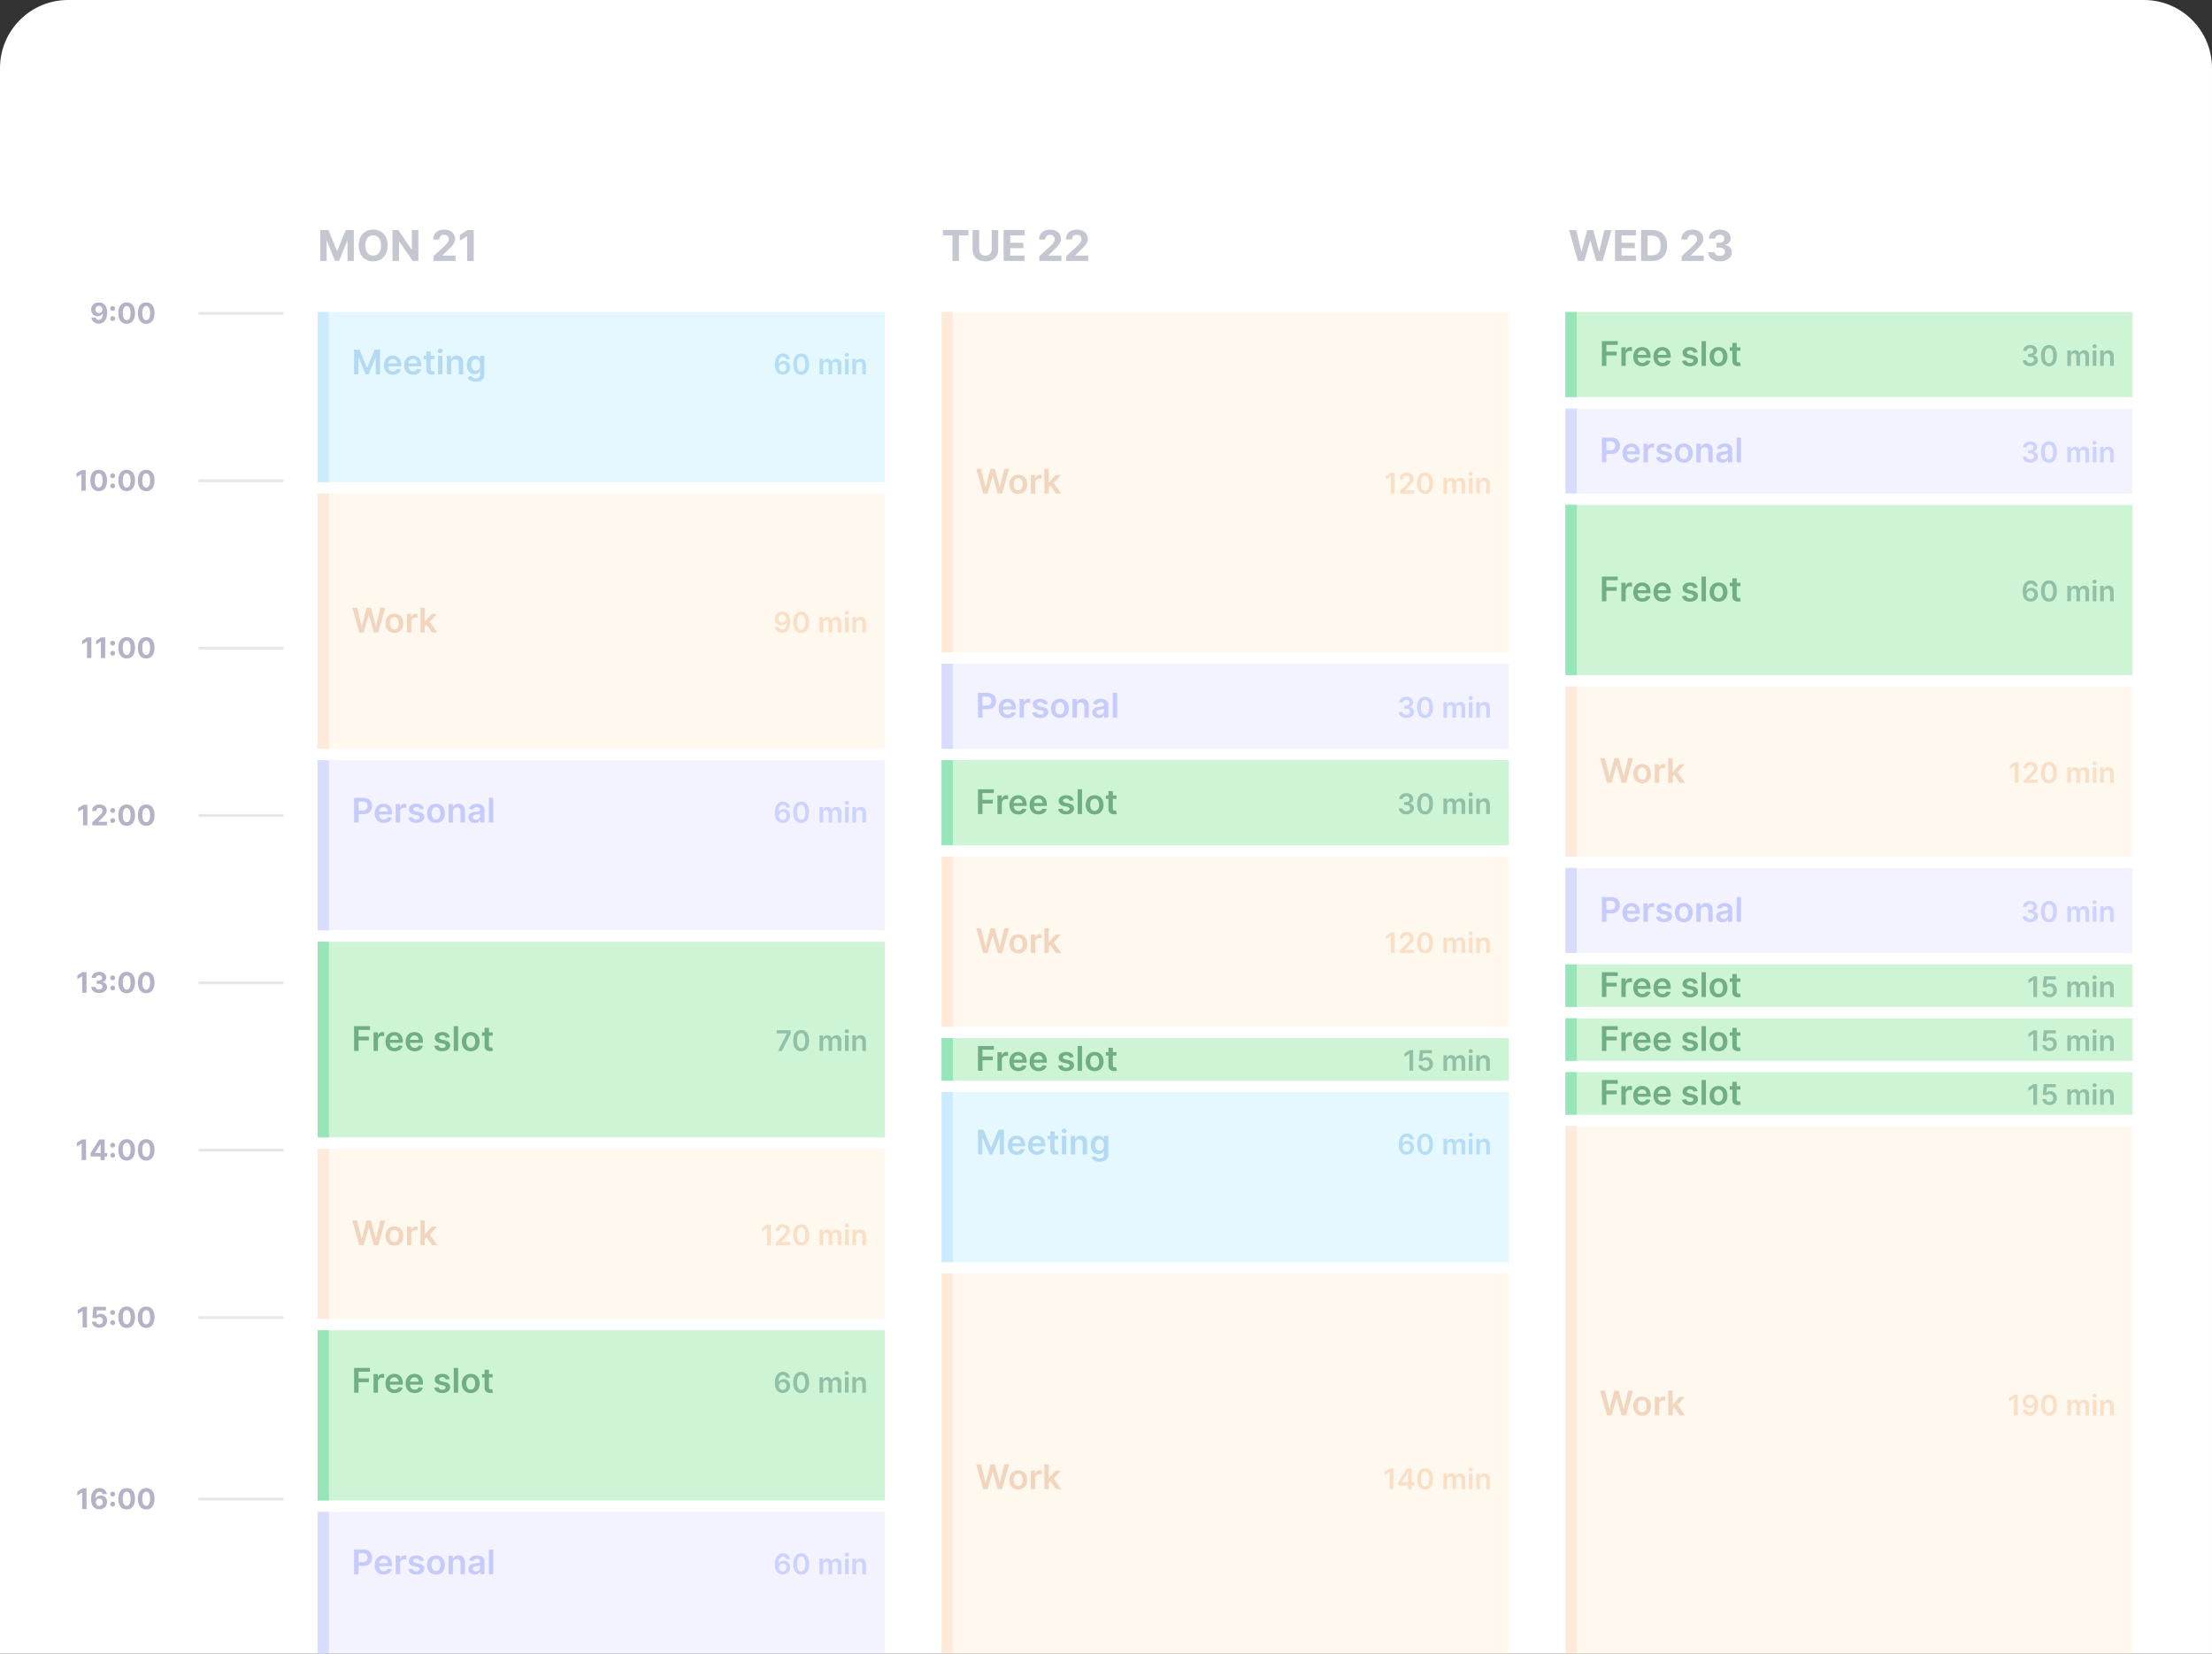 <svg width="780" height="583" fill="none" xmlns="http://www.w3.org/2000/svg"><rect width="100%" height="100%" fill="#333333" stroke="none"/><path d="M0 24C0 10.745 10.745 0 24 0h732c13.255 0 24 10.745 24 24v572c0 13.255-10.745 24-24 24H24c-13.255 0-24-10.745-24-24V24z" fill="#fff"/><mask id="prefix__a" maskUnits="userSpaceOnUse" x="0" y="0" width="780" height="620"><path d="M0 24C0 10.745 10.745 0 24 0h732c13.255 0 24 10.745 24 24v572c0 13.255-10.745 24-24 24H24c-13.255 0-24-10.745-24-24V24z" fill="#fff"/></mask><g mask="url(#prefix__a)"><path d="M112.948 81.09V92h2.237v-7.127h.091l2.823 7.074h1.524l2.823-7.047h.09V92h2.237V81.09h-2.844l-3.004 7.33h-.128l-3.004-7.33h-2.845zm23.751 5.456c0-3.57-2.216-5.604-5.109-5.604-2.908 0-5.108 2.035-5.108 5.604 0 3.552 2.2 5.603 5.108 5.603 2.893 0 5.109-2.035 5.109-5.603zm-2.339 0c0 2.311-1.097 3.563-2.77 3.563-1.678 0-2.77-1.252-2.77-3.563 0-2.312 1.092-3.564 2.77-3.564 1.673 0 2.77 1.252 2.77 3.564zm13.172-5.455h-2.296v6.86h-.096l-4.709-6.86h-2.024V92h2.307v-6.866h.08L145.54 92h1.992V81.09zM152.845 92h7.777v-1.886h-4.581v-.074l1.593-1.561c2.242-2.045 2.844-3.068 2.844-4.31 0-1.89-1.544-3.227-3.883-3.227-2.29 0-3.862 1.369-3.856 3.51h2.189c-.005-1.044.655-1.683 1.651-1.683.959 0 1.673.596 1.673 1.555 0 .868-.533 1.465-1.524 2.419l-3.883 3.595V92zm14.195-10.91h-2.168l-2.701 1.71v2.046l2.498-1.566h.064V92h2.307V81.09zm165.493 1.903h3.34V92h2.279v-9.007h3.34V81.09h-8.959v1.902zm17.173-1.902v6.887c0 1.247-.874 2.147-2.216 2.147-1.337 0-2.216-.9-2.216-2.147v-6.887h-2.306v7.084c0 2.387 1.8 3.98 4.522 3.98 2.711 0 4.522-1.593 4.522-3.98v-7.084h-2.306zM353.91 92h7.372v-1.902h-5.065v-2.604h4.666v-1.902h-4.666v-2.6h5.044v-1.901h-7.351V92zm12.592 0h7.777v-1.886h-4.581v-.074l1.593-1.561c2.243-2.045 2.845-3.068 2.845-4.31 0-1.89-1.545-3.227-3.884-3.227-2.29 0-3.861 1.369-3.856 3.51h2.189c-.005-1.044.655-1.683 1.651-1.683.959 0 1.673.596 1.673 1.555 0 .868-.533 1.465-1.523 2.419l-3.884 3.595V92zm9.449 0h7.777v-1.886h-4.581v-.074l1.592-1.561c2.243-2.045 2.845-3.068 2.845-4.31 0-1.89-1.545-3.227-3.883-3.227-2.291 0-3.862 1.369-3.857 3.51h2.189c-.005-1.044.656-1.683 1.652-1.683.958 0 1.672.596 1.672 1.555 0 .868-.532 1.465-1.523 2.419l-3.883 3.595V92zm180.453 0h2.248l2.072-7.132h.085L562.886 92h2.248l3.122-10.91h-2.52l-1.806 7.597h-.095l-1.987-7.596h-2.158l-1.992 7.58h-.09l-1.806-7.58h-2.52L556.404 92zm13.086 0h7.372v-1.902h-5.065v-2.604h4.666v-1.902h-4.666v-2.6h5.044v-1.901h-7.351V92zm13.052 0c3.324 0 5.337-2.056 5.337-5.465 0-3.399-2.013-5.444-5.305-5.444h-3.899V92h3.867zm-1.561-1.976v-6.957h1.47c2.046 0 3.127 1.044 3.127 3.468 0 2.434-1.081 3.489-3.132 3.489h-1.465zM592.996 92h7.777v-1.886h-4.581v-.074l1.592-1.561c2.243-2.045 2.845-3.068 2.845-4.31 0-1.89-1.545-3.227-3.883-3.227-2.291 0-3.862 1.369-3.857 3.51h2.189c-.005-1.044.655-1.683 1.652-1.683.958 0 1.672.596 1.672 1.555 0 .868-.533 1.465-1.523 2.419l-3.883 3.595V92zm13.48.15c2.45 0 4.203-1.349 4.198-3.213.005-1.358-.858-2.328-2.461-2.53v-.085c1.219-.219 2.061-1.082 2.056-2.307.005-1.72-1.502-3.073-3.761-3.073-2.237 0-3.92 1.31-3.952 3.196h2.21c.027-.831.789-1.37 1.731-1.37.933 0 1.556.566 1.55 1.386.006.857-.724 1.438-1.773 1.438h-1.018v1.694h1.018c1.235 0 2.008.618 2.003 1.497.005.868-.741 1.465-1.796 1.465-1.017 0-1.779-.533-1.821-1.332h-2.323c.038 1.907 1.742 3.233 4.139 3.233z" fill="#C4C7D0"/><path fill="#FFF3E1" fill-opacity=".5" d="M332 110h200v120H332z"/><path d="M332 110h4v120h-4V110z" fill="#FDDFC6" fill-opacity=".5"/><path opacity=".88" d="M346.697 174h1.56l1.752-6.124h.068l1.747 6.124h1.56l2.463-8.727h-1.701l-1.572 6.417h-.077l-1.683-6.417h-1.547l-1.679 6.413h-.081l-1.572-6.413h-1.701l2.463 8.727zm12.365.128c1.917 0 3.136-1.351 3.136-3.375 0-2.029-1.219-3.384-3.136-3.384-1.918 0-3.137 1.355-3.137 3.384 0 2.024 1.219 3.375 3.137 3.375zm.008-1.236c-1.061 0-1.581-.946-1.581-2.143 0-1.198.52-2.157 1.581-2.157 1.044 0 1.564.959 1.564 2.157 0 1.197-.52 2.143-1.564 2.143zm4.437 1.108h1.543v-3.848c0-.831.626-1.419 1.475-1.419.259 0 .583.047.715.089v-1.419a3.772 3.772 0 00-.554-.042c-.75 0-1.376.426-1.615 1.184h-.068v-1.09h-1.496V174zm4.758 0h1.543v-2.199l.562-.601 2.003 2.8h1.845l-2.684-3.72 2.535-2.825h-1.802l-2.353 2.629h-.106v-4.811h-1.543V174z" fill="#EFD1B8"/><path opacity=".88" d="M491.763 166.727h-1.254l-1.807 1.161v1.208l1.701-1.087h.042V174h1.318v-7.273zm1.846 7.273h4.986v-1.101h-3.168v-.05l1.254-1.274c1.413-1.357 1.804-2.017 1.804-2.838 0-1.218-.991-2.109-2.454-2.109-1.442 0-2.464.895-2.464 2.276h1.253c0-.742.469-1.207 1.193-1.207.693 0 1.208.422 1.208 1.108 0 .607-.37 1.04-1.087 1.768l-2.525 2.475V174zm8.899.138c1.755.004 2.802-1.381 2.802-3.767 0-2.372-1.054-3.743-2.802-3.743-1.747 0-2.798 1.367-2.802 3.743 0 2.383 1.048 3.767 2.802 3.767zm0-1.111c-.905 0-1.473-.909-1.47-2.656.004-1.733.568-2.646 1.47-2.646.906 0 1.471.913 1.474 2.646 0 1.747-.565 2.656-1.474 2.656zm6.477.973h1.285v-3.317c0-.671.448-1.125 1.002-1.125.543 0 .916.365.916.926V174h1.261v-3.402c0-.614.365-1.04.987-1.04.518 0 .93.305.93.98V174h1.289v-3.661c0-1.218-.703-1.865-1.704-1.865-.792 0-1.396.391-1.637.998h-.057c-.21-.618-.739-.998-1.474-.998-.732 0-1.278.377-1.506.998h-.064v-.927h-1.228V174zm8.974 0h1.286v-5.455h-1.286V174zm.647-6.229c.408 0 .742-.312.742-.696 0-.387-.334-.699-.742-.699-.412 0-.746.312-.746.699 0 .384.334.696.746.696zm3.246 3.033c0-.788.476-1.243 1.154-1.243.664 0 1.062.437 1.062 1.165V174h1.286v-3.473c.003-1.307-.742-2.053-1.868-2.053-.817 0-1.378.391-1.627.998h-.064v-.927h-1.228V174h1.285v-3.196z" fill="#F6C9A3" fill-opacity=".6"/><path fill="#FFF3E1" fill-opacity=".5" d="M332 449h200v144H332z"/><path d="M332 449h4v144h-4V449z" fill="#FDDFC6" fill-opacity=".5"/><path opacity=".88" d="M346.697 525h1.56l1.752-6.124h.068l1.747 6.124h1.56l2.463-8.727h-1.701l-1.572 6.417h-.077l-1.683-6.417h-1.547l-1.679 6.413h-.081l-1.572-6.413h-1.701l2.463 8.727zm12.365.128c1.917 0 3.136-1.351 3.136-3.375 0-2.029-1.219-3.384-3.136-3.384-1.918 0-3.137 1.355-3.137 3.384 0 2.024 1.219 3.375 3.137 3.375zm.008-1.236c-1.061 0-1.581-.946-1.581-2.143 0-1.198.52-2.157 1.581-2.157 1.044 0 1.564.959 1.564 2.157 0 1.197-.52 2.143-1.564 2.143zm4.437 1.108h1.543v-3.848c0-.831.626-1.419 1.475-1.419.259 0 .583.047.715.089v-1.419a3.772 3.772 0 00-.554-.042c-.75 0-1.376.426-1.615 1.184h-.068v-1.09h-1.496V525zm4.758 0h1.543v-2.199l.562-.601 2.003 2.8h1.845l-2.684-3.72 2.535-2.825h-1.802l-2.353 2.629h-.106v-4.811h-1.543V525z" fill="#EFD1B8"/><path opacity=".88" d="M491.313 517.727h-1.253l-1.808 1.161v1.208l1.701-1.087h.043V525h1.317v-7.273zm1.716 5.924h3.469V525h1.257v-1.349h.931v-1.084h-.931v-4.84h-1.64l-3.086 4.876v1.048zm3.483-1.084h-2.134v-.056l2.077-3.292h.057v3.348zm5.996 2.571c1.755.004 2.802-1.381 2.802-3.767 0-2.372-1.054-3.743-2.802-3.743-1.747 0-2.798 1.367-2.802 3.743 0 2.383 1.048 3.767 2.802 3.767zm0-1.111c-.905 0-1.473-.909-1.47-2.656.004-1.733.568-2.646 1.47-2.646.906 0 1.471.913 1.474 2.646 0 1.747-.565 2.656-1.474 2.656zm6.477.973h1.285v-3.317c0-.671.448-1.125 1.002-1.125.543 0 .916.365.916.926V525h1.261v-3.402c0-.614.365-1.04.987-1.04.518 0 .93.305.93.98V525h1.289v-3.661c0-1.218-.703-1.865-1.704-1.865-.792 0-1.396.391-1.637.998h-.057c-.21-.618-.739-.998-1.474-.998-.732 0-1.278.377-1.506.998h-.064v-.927h-1.228V525zm8.974 0h1.286v-5.455h-1.286V525zm.647-6.229c.408 0 .742-.312.742-.696 0-.387-.334-.699-.742-.699-.412 0-.746.312-.746.699 0 .384.334.696.746.696zm3.246 3.033c0-.788.476-1.243 1.154-1.243.664 0 1.062.437 1.062 1.165V525h1.286v-3.473c.003-1.307-.742-2.053-1.868-2.053-.817 0-1.378.391-1.627.998h-.064v-.927h-1.228V525h1.285v-3.196z" fill="#F6C9A3" fill-opacity=".6"/><path fill="#FFF3E1" fill-opacity=".5" d="M552 397h200v196H552z"/><path d="M552 397h4v196h-4V397z" fill="#FDDFC6" fill-opacity=".5"/><path opacity=".88" d="M566.697 499h1.56l1.752-6.124h.068l1.747 6.124h1.56l2.463-8.727h-1.701l-1.572 6.417h-.077l-1.683-6.417h-1.547l-1.679 6.413h-.081l-1.572-6.413h-1.701l2.463 8.727zm12.365.128c1.917 0 3.136-1.351 3.136-3.375 0-2.029-1.219-3.384-3.136-3.384-1.918 0-3.137 1.355-3.137 3.384 0 2.024 1.219 3.375 3.137 3.375zm.008-1.236c-1.061 0-1.581-.946-1.581-2.143 0-1.198.52-2.157 1.581-2.157 1.044 0 1.564.959 1.564 2.157 0 1.197-.52 2.143-1.564 2.143zm4.437 1.108h1.543v-3.848c0-.831.626-1.419 1.475-1.419.259 0 .583.047.715.089v-1.419a3.772 3.772 0 00-.554-.042c-.75 0-1.376.426-1.615 1.184h-.068v-1.09h-1.496V499zm4.758 0h1.543v-2.199l.562-.601 2.003 2.8h1.845l-2.684-3.72 2.535-2.825h-1.802l-2.353 2.629h-.106v-4.811h-1.543V499z" fill="#EFD1B8"/><path opacity=".88" d="M711.489 491.727h-1.253l-1.808 1.161v1.208l1.701-1.087h.043V499h1.317v-7.273zm4.372-.099c-1.577-.011-2.625 1.072-2.625 2.493.004 1.37.98 2.361 2.255 2.361.785 0 1.467-.38 1.818-1.005h.05c-.003 1.556-.568 2.483-1.573 2.483-.629 0-1.051-.363-1.182-.942h-1.297c.149 1.204 1.101 2.081 2.479 2.081 1.744 0 2.855-1.456 2.852-3.959-.004-2.649-1.382-3.505-2.777-3.512zm.003 1.065c.778 0 1.35.646 1.35 1.389.003.753-.597 1.399-1.364 1.399-.774 0-1.332-.611-1.335-1.389 0-.781.579-1.399 1.349-1.399zm6.644 6.445c1.755.004 2.802-1.381 2.802-3.767 0-2.372-1.054-3.743-2.802-3.743-1.747 0-2.798 1.367-2.802 3.743 0 2.383 1.048 3.767 2.802 3.767zm0-1.111c-.905 0-1.473-.909-1.47-2.656.004-1.733.568-2.646 1.47-2.646.906 0 1.471.913 1.474 2.646 0 1.747-.565 2.656-1.474 2.656zm6.477.973h1.285v-3.317c0-.671.448-1.125 1.002-1.125.543 0 .916.365.916.926V499h1.261v-3.402c0-.614.365-1.04.987-1.04.518 0 .93.305.93.98V499h1.289v-3.661c0-1.218-.703-1.865-1.704-1.865-.792 0-1.396.391-1.637.998h-.057c-.21-.618-.739-.998-1.474-.998-.732 0-1.278.377-1.506.998h-.064v-.927h-1.228V499zm8.974 0h1.286v-5.455h-1.286V499zm.647-6.229c.408 0 .742-.312.742-.696 0-.387-.334-.699-.742-.699-.412 0-.746.312-.746.699 0 .384.334.696.746.696zm3.246 3.033c0-.788.476-1.243 1.154-1.243.664 0 1.062.437 1.062 1.165V499h1.286v-3.473c.003-1.307-.742-2.053-1.868-2.053-.817 0-1.378.391-1.627.998h-.064v-.927h-1.228V499h1.285v-3.196z" fill="#F6C9A3" fill-opacity=".6"/><path fill="#FFF3E1" fill-opacity=".5" d="M332 302h200v60H332z"/><path d="M332 302h4v60h-4v-60z" fill="#FDDFC6" fill-opacity=".5"/><path opacity=".88" d="M346.697 336h1.56l1.752-6.124h.068l1.747 6.124h1.56l2.463-8.727h-1.701l-1.572 6.417h-.077l-1.683-6.417h-1.547l-1.679 6.413h-.081l-1.572-6.413h-1.701l2.463 8.727zm12.365.128c1.917 0 3.136-1.351 3.136-3.375 0-2.029-1.219-3.384-3.136-3.384-1.918 0-3.137 1.355-3.137 3.384 0 2.024 1.219 3.375 3.137 3.375zm.008-1.236c-1.061 0-1.581-.946-1.581-2.143 0-1.198.52-2.157 1.581-2.157 1.044 0 1.564.959 1.564 2.157 0 1.197-.52 2.143-1.564 2.143zm4.437 1.108h1.543v-3.848c0-.831.626-1.419 1.475-1.419.259 0 .583.047.715.089v-1.419a3.772 3.772 0 00-.554-.042c-.75 0-1.376.426-1.615 1.184h-.068v-1.09h-1.496V336zm4.758 0h1.543v-2.199l.562-.601 2.003 2.8h1.845l-2.684-3.72 2.535-2.825h-1.802l-2.353 2.629h-.106v-4.811h-1.543V336z" fill="#EFD1B8"/><path opacity=".88" d="M491.763 328.727h-1.254l-1.807 1.161v1.208l1.701-1.087h.042V336h1.318v-7.273zm1.846 7.273h4.986v-1.101h-3.168v-.05l1.254-1.274c1.413-1.357 1.804-2.017 1.804-2.838 0-1.218-.991-2.109-2.454-2.109-1.442 0-2.464.895-2.464 2.276h1.253c0-.742.469-1.207 1.193-1.207.693 0 1.208.422 1.208 1.108 0 .607-.37 1.04-1.087 1.768l-2.525 2.475V336zm8.899.138c1.755.004 2.802-1.381 2.802-3.767 0-2.372-1.054-3.743-2.802-3.743-1.747 0-2.798 1.367-2.802 3.743 0 2.383 1.048 3.767 2.802 3.767zm0-1.111c-.905 0-1.473-.909-1.47-2.656.004-1.733.568-2.646 1.47-2.646.906 0 1.471.913 1.474 2.646 0 1.747-.565 2.656-1.474 2.656zm6.477.973h1.285v-3.317c0-.671.448-1.125 1.002-1.125.543 0 .916.365.916.926V336h1.261v-3.402c0-.614.365-1.04.987-1.04.518 0 .93.305.93.98V336h1.289v-3.661c0-1.218-.703-1.865-1.704-1.865-.792 0-1.396.391-1.637.998h-.057c-.21-.618-.739-.998-1.474-.998-.732 0-1.278.377-1.506.998h-.064v-.927h-1.228V336zm8.974 0h1.286v-5.455h-1.286V336zm.647-6.229c.408 0 .742-.312.742-.696 0-.387-.334-.699-.742-.699-.412 0-.746.312-.746.699 0 .384.334.696.746.696zm3.246 3.033c0-.788.476-1.243 1.154-1.243.664 0 1.062.437 1.062 1.165V336h1.286v-3.473c.003-1.307-.742-2.053-1.868-2.053-.817 0-1.378.391-1.627.998h-.064v-.927h-1.228V336h1.285v-3.196z" fill="#F6C9A3" fill-opacity=".6"/><path fill="#FFF3E1" fill-opacity=".5" d="M552 242h200v60H552z"/><path d="M552 242h4v60h-4v-60z" fill="#FDDFC6" fill-opacity=".5"/><path opacity=".88" d="M566.697 276h1.56l1.752-6.124h.068l1.747 6.124h1.56l2.463-8.727h-1.701l-1.572 6.417h-.077l-1.683-6.417h-1.547l-1.679 6.413h-.081l-1.572-6.413h-1.701l2.463 8.727zm12.365.128c1.917 0 3.136-1.351 3.136-3.375 0-2.029-1.219-3.384-3.136-3.384-1.918 0-3.137 1.355-3.137 3.384 0 2.024 1.219 3.375 3.137 3.375zm.008-1.236c-1.061 0-1.581-.946-1.581-2.143 0-1.198.52-2.157 1.581-2.157 1.044 0 1.564.959 1.564 2.157 0 1.197-.52 2.143-1.564 2.143zm4.437 1.108h1.543v-3.848c0-.831.626-1.419 1.475-1.419.259 0 .583.047.715.089v-1.419a3.772 3.772 0 00-.554-.042c-.75 0-1.376.426-1.615 1.184h-.068v-1.09h-1.496V276zm4.758 0h1.543v-2.199l.562-.601 2.003 2.8h1.845l-2.684-3.72 2.535-2.825h-1.802l-2.353 2.629h-.106v-4.811h-1.543V276z" fill="#EFD1B8"/><path opacity=".88" d="M711.763 268.727h-1.254l-1.807 1.161v1.208l1.701-1.087h.042V276h1.318v-7.273zm1.846 7.273h4.986v-1.101h-3.168v-.05l1.254-1.274c1.413-1.357 1.804-2.017 1.804-2.838 0-1.218-.991-2.109-2.454-2.109-1.442 0-2.464.895-2.464 2.276h1.253c0-.742.469-1.207 1.193-1.207.693 0 1.208.422 1.208 1.108 0 .607-.37 1.04-1.087 1.768l-2.525 2.475V276zm8.899.138c1.755.004 2.802-1.381 2.802-3.767 0-2.372-1.054-3.743-2.802-3.743-1.747 0-2.798 1.367-2.802 3.743 0 2.383 1.048 3.767 2.802 3.767zm0-1.111c-.905 0-1.473-.909-1.47-2.656.004-1.733.568-2.646 1.47-2.646.906 0 1.471.913 1.474 2.646 0 1.747-.565 2.656-1.474 2.656zm6.477.973h1.285v-3.317c0-.671.448-1.125 1.002-1.125.543 0 .916.365.916.926V276h1.261v-3.402c0-.614.365-1.04.987-1.04.518 0 .93.305.93.98V276h1.289v-3.661c0-1.218-.703-1.865-1.704-1.865-.792 0-1.396.391-1.637.998h-.057c-.21-.618-.739-.998-1.474-.998-.732 0-1.278.377-1.506.998h-.064v-.927h-1.228V276zm8.974 0h1.286v-5.455h-1.286V276zm.647-6.229c.408 0 .742-.312.742-.696 0-.387-.334-.699-.742-.699-.412 0-.746.312-.746.699 0 .384.334.696.746.696zm3.246 3.033c0-.788.476-1.243 1.154-1.243.664 0 1.062.437 1.062 1.165V276h1.286v-3.473c.003-1.307-.742-2.053-1.868-2.053-.817 0-1.378.391-1.627.998h-.064v-.927h-1.228V276h1.285v-3.196z" fill="#F6C9A3" fill-opacity=".6"/><path fill="#CDF4D5" d="M332 268h200v30H332z"/><path d="M332 268h4v30h-4v-30z" fill="#96E6B9"/><path opacity=".88" d="M344.861 287h1.581v-3.707h3.626v-1.326h-3.626v-2.369h4.01v-1.325h-5.591V287zm6.869 0h1.543v-3.848c0-.831.626-1.419 1.474-1.419.26 0 .584.047.716.089v-1.419a3.783 3.783 0 00-.554-.042c-.75 0-1.376.426-1.615 1.184h-.068v-1.09h-1.496V287zm7.386.128c1.526 0 2.574-.746 2.847-1.884l-1.441-.162c-.208.554-.72.844-1.385.844-.997 0-1.657-.656-1.67-1.777h4.56v-.473c0-2.297-1.381-3.307-2.992-3.307-1.875 0-3.098 1.377-3.098 3.397 0 2.054 1.206 3.362 3.179 3.362zm-1.645-4.019c.047-.835.665-1.538 1.585-1.538.887 0 1.483.648 1.492 1.538h-3.077zm8.758 4.019c1.526 0 2.574-.746 2.847-1.884l-1.44-.162c-.209.554-.721.844-1.385.844-.997 0-1.658-.656-1.671-1.777h4.56v-.473c0-2.297-1.381-3.307-2.992-3.307-1.875 0-3.098 1.377-3.098 3.397 0 2.054 1.206 3.362 3.179 3.362zm-1.644-4.019c.046-.835.664-1.538 1.585-1.538.886 0 1.483.648 1.491 1.538h-3.076zm14.01-.924c-.213-1.108-1.1-1.816-2.634-1.816-1.576 0-2.65.776-2.646 1.986-.004.955.584 1.585 1.841 1.845l1.116.235c.601.132.882.375.882.745 0 .448-.485.784-1.218.784-.708 0-1.168-.306-1.3-.894l-1.504.144c.192 1.202 1.201 1.914 2.808 1.914 1.636 0 2.791-.848 2.795-2.088-.004-.933-.605-1.504-1.84-1.773l-1.117-.239c-.665-.149-.929-.379-.925-.758-.004-.443.486-.75 1.13-.75.711 0 1.086.388 1.206.818l1.406-.153zm2.955-3.912h-1.543V287h1.543v-8.727zm4.441 8.855c1.918 0 3.137-1.351 3.137-3.375 0-2.029-1.219-3.384-3.137-3.384-1.917 0-3.136 1.355-3.136 3.384 0 2.024 1.219 3.375 3.136 3.375zm.009-1.236c-1.061 0-1.581-.946-1.581-2.143 0-1.198.52-2.157 1.581-2.157 1.044 0 1.564.959 1.564 2.157 0 1.197-.52 2.143-1.564 2.143zm7.706-5.437h-1.292v-1.569h-1.542v1.569h-.929v1.193h.929v3.639c-.009 1.231.886 1.837 2.045 1.802.439-.012.742-.098.908-.153l-.26-1.206c-.085.021-.26.06-.452.06-.388 0-.699-.137-.699-.759v-3.383h1.292v-1.193z" fill="#378053" fill-opacity=".7"/><path opacity=".88" d="M495.917 287.099c1.555 0 2.688-.891 2.684-2.12.004-.909-.564-1.562-1.584-1.708v-.057c.789-.17 1.318-.756 1.314-1.573.004-1.108-.941-2.013-2.393-2.013-1.413 0-2.507.841-2.536 2.06h1.268c.021-.611.59-.991 1.261-.991.678 0 1.129.412 1.125 1.022.004.636-.522 1.059-1.274 1.059h-.643v1.015h.643c.919 0 1.466.462 1.463 1.119.003.643-.554 1.083-1.332 1.083-.732 0-1.296-.38-1.328-.973h-1.335c.035 1.229 1.132 2.077 2.667 2.077zm6.591.039c1.755.004 2.802-1.381 2.802-3.767 0-2.372-1.054-3.743-2.802-3.743-1.747 0-2.798 1.367-2.802 3.743 0 2.383 1.048 3.767 2.802 3.767zm0-1.111c-.905 0-1.473-.909-1.47-2.656.004-1.733.568-2.646 1.47-2.646.906 0 1.471.913 1.474 2.646 0 1.747-.565 2.656-1.474 2.656zm6.477.973h1.285v-3.317c0-.671.448-1.125 1.002-1.125.543 0 .916.365.916.926V287h1.261v-3.402c0-.614.365-1.04.987-1.04.518 0 .93.305.93.98V287h1.289v-3.661c0-1.218-.703-1.865-1.704-1.865-.792 0-1.396.391-1.637.998h-.057c-.21-.618-.739-.998-1.474-.998-.732 0-1.278.377-1.506.998h-.064v-.927h-1.228V287zm8.974 0h1.286v-5.455h-1.286V287zm.647-6.229c.408 0 .742-.312.742-.696 0-.387-.334-.699-.742-.699-.412 0-.746.312-.746.699 0 .384.334.696.746.696zm3.246 3.033c0-.788.476-1.243 1.154-1.243.664 0 1.062.437 1.062 1.165V287h1.286v-3.473c.003-1.307-.742-2.053-1.868-2.053-.817 0-1.378.391-1.627.998h-.064v-.927h-1.228V287h1.285v-3.196z" fill="#467D6E" fill-opacity=".5"/><path fill="#CDF4D5" d="M552 178h200v60H552z"/><path d="M552 178h4v60h-4v-60z" fill="#96E6B9"/><path opacity=".88" d="M564.861 212h1.581v-3.707h3.626v-1.326h-3.626v-2.369h4.01v-1.325h-5.591V212zm6.869 0h1.543v-3.848c0-.831.626-1.419 1.474-1.419.26 0 .584.047.716.089v-1.419a3.783 3.783 0 00-.554-.042c-.75 0-1.376.426-1.615 1.184h-.068v-1.09h-1.496V212zm7.386.128c1.526 0 2.574-.746 2.847-1.884l-1.441-.162c-.208.554-.72.844-1.385.844-.997 0-1.657-.656-1.67-1.777h4.56v-.473c0-2.297-1.381-3.307-2.992-3.307-1.875 0-3.098 1.377-3.098 3.397 0 2.054 1.206 3.362 3.179 3.362zm-1.645-4.019c.047-.835.665-1.538 1.585-1.538.887 0 1.483.648 1.492 1.538h-3.077zm8.758 4.019c1.526 0 2.574-.746 2.847-1.884l-1.44-.162c-.209.554-.721.844-1.385.844-.997 0-1.658-.656-1.671-1.777h4.56v-.473c0-2.297-1.381-3.307-2.992-3.307-1.875 0-3.098 1.377-3.098 3.397 0 2.054 1.206 3.362 3.179 3.362zm-1.644-4.019c.046-.835.664-1.538 1.585-1.538.886 0 1.483.648 1.491 1.538h-3.076zm14.01-.924c-.213-1.108-1.1-1.816-2.634-1.816-1.576 0-2.65.776-2.646 1.986-.004.955.584 1.585 1.841 1.845l1.116.235c.601.132.882.375.882.745 0 .448-.485.784-1.218.784-.708 0-1.168-.306-1.3-.894l-1.504.144c.192 1.202 1.201 1.914 2.808 1.914 1.636 0 2.791-.848 2.795-2.088-.004-.933-.605-1.504-1.84-1.773l-1.117-.239c-.665-.149-.929-.379-.925-.758-.004-.443.486-.75 1.13-.75.711 0 1.086.388 1.206.818l1.406-.153zm2.955-3.912h-1.543V212h1.543v-8.727zm4.441 8.855c1.918 0 3.137-1.351 3.137-3.375 0-2.029-1.219-3.384-3.137-3.384-1.917 0-3.136 1.355-3.136 3.384 0 2.024 1.219 3.375 3.136 3.375zm.009-1.236c-1.061 0-1.581-.946-1.581-2.143 0-1.198.52-2.157 1.581-2.157 1.044 0 1.564.959 1.564 2.157 0 1.197-.52 2.143-1.564 2.143zm7.706-5.437h-1.292v-1.569h-1.542v1.569h-.929v1.193h.929v3.639c-.009 1.231.886 1.837 2.045 1.802.439-.012.742-.098.908-.153l-.26-1.206c-.085.021-.26.06-.452.06-.388 0-.699-.137-.699-.759v-3.383h1.292v-1.193z" fill="#378053" fill-opacity=".7"/><path opacity=".88" d="M715.999 212.099c1.57.011 2.624-1.068 2.621-2.507.003-1.374-.977-2.368-2.252-2.368-.781 0-1.47.38-1.818 1.005h-.049c.003-1.531.564-2.461 1.573-2.461.625 0 1.047.362 1.182.92h1.296c-.156-1.176-1.104-2.06-2.478-2.06-1.747 0-2.852 1.456-2.852 3.942-.003 2.667 1.382 3.522 2.777 3.529zm-.007-1.065c-.778 0-1.346-.643-1.349-1.403.007-.763.596-1.402 1.367-1.402.77 0 1.335.61 1.331 1.392.004.795-.578 1.413-1.349 1.413zm6.516 1.104c1.755.004 2.802-1.381 2.802-3.767 0-2.372-1.054-3.743-2.802-3.743-1.747 0-2.798 1.367-2.802 3.743 0 2.383 1.048 3.767 2.802 3.767zm0-1.111c-.905 0-1.473-.909-1.47-2.656.004-1.733.568-2.646 1.47-2.646.906 0 1.471.913 1.474 2.646 0 1.747-.565 2.656-1.474 2.656zm6.477.973h1.285v-3.317c0-.671.448-1.125 1.002-1.125.543 0 .916.365.916.926V212h1.261v-3.402c0-.614.365-1.04.987-1.04.518 0 .93.305.93.98V212h1.289v-3.661c0-1.218-.703-1.865-1.704-1.865-.792 0-1.396.391-1.637.998h-.057c-.21-.618-.739-.998-1.474-.998-.732 0-1.278.377-1.506.998h-.064v-.927h-1.228V212zm8.974 0h1.286v-5.455h-1.286V212zm.647-6.229c.408 0 .742-.312.742-.696 0-.387-.334-.699-.742-.699-.412 0-.746.312-.746.699 0 .384.334.696.746.696zm3.246 3.033c0-.788.476-1.243 1.154-1.243.664 0 1.062.437 1.062 1.165V212h1.286v-3.473c.003-1.307-.742-2.053-1.868-2.053-.817 0-1.378.391-1.627.998h-.064v-.927h-1.228V212h1.285v-3.196z" fill="#467D6E" fill-opacity=".5"/><path fill="#CDF4D5" d="M552 110h200v30H552z"/><path d="M552 110h4v30h-4v-30z" fill="#96E6B9"/><path opacity=".88" d="M564.861 129h1.581v-3.707h3.626v-1.326h-3.626v-2.369h4.01v-1.325h-5.591V129zm6.869 0h1.543v-3.848c0-.831.626-1.419 1.474-1.419.26 0 .584.047.716.089v-1.419a3.783 3.783 0 00-.554-.042c-.75 0-1.376.426-1.615 1.184h-.068v-1.09h-1.496V129zm7.386.128c1.526 0 2.574-.746 2.847-1.884l-1.441-.162c-.208.554-.72.844-1.385.844-.997 0-1.657-.656-1.67-1.777h4.56v-.473c0-2.297-1.381-3.307-2.992-3.307-1.875 0-3.098 1.377-3.098 3.397 0 2.054 1.206 3.362 3.179 3.362zm-1.645-4.019c.047-.835.665-1.538 1.585-1.538.887 0 1.483.648 1.492 1.538h-3.077zm8.758 4.019c1.526 0 2.574-.746 2.847-1.884l-1.44-.162c-.209.554-.721.844-1.385.844-.997 0-1.658-.656-1.671-1.777h4.56v-.473c0-2.297-1.381-3.307-2.992-3.307-1.875 0-3.098 1.377-3.098 3.397 0 2.054 1.206 3.362 3.179 3.362zm-1.644-4.019c.046-.835.664-1.538 1.585-1.538.886 0 1.483.648 1.491 1.538h-3.076zm14.01-.924c-.213-1.108-1.1-1.816-2.634-1.816-1.576 0-2.65.776-2.646 1.986-.004.955.584 1.585 1.841 1.845l1.116.235c.601.132.882.375.882.745 0 .448-.485.784-1.218.784-.708 0-1.168-.306-1.3-.894l-1.504.144c.192 1.202 1.201 1.914 2.808 1.914 1.636 0 2.791-.848 2.795-2.088-.004-.933-.605-1.504-1.84-1.773l-1.117-.239c-.665-.149-.929-.379-.925-.758-.004-.443.486-.75 1.13-.75.711 0 1.086.388 1.206.818l1.406-.153zm2.955-3.912h-1.543V129h1.543v-8.727zm4.441 8.855c1.918 0 3.137-1.351 3.137-3.375 0-2.029-1.219-3.384-3.137-3.384-1.917 0-3.136 1.355-3.136 3.384 0 2.024 1.219 3.375 3.136 3.375zm.009-1.236c-1.061 0-1.581-.946-1.581-2.143 0-1.198.52-2.157 1.581-2.157 1.044 0 1.564.959 1.564 2.157 0 1.197-.52 2.143-1.564 2.143zm7.706-5.437h-1.292v-1.569h-1.542v1.569h-.929v1.193h.929v3.639c-.009 1.231.886 1.837 2.045 1.802.439-.012.742-.098.908-.153l-.26-1.206c-.085.021-.26.06-.452.06-.388 0-.699-.137-.699-.759v-3.383h1.292v-1.193z" fill="#378053" fill-opacity=".7"/><path opacity=".88" d="M715.917 129.099c1.555 0 2.688-.891 2.684-2.12.004-.909-.564-1.562-1.584-1.708v-.057c.789-.17 1.318-.756 1.314-1.573.004-1.108-.941-2.013-2.393-2.013-1.413 0-2.507.841-2.536 2.06h1.268c.021-.611.59-.991 1.261-.991.678 0 1.129.412 1.125 1.022.004.636-.522 1.059-1.274 1.059h-.643v1.015h.643c.919 0 1.466.462 1.463 1.119.003.643-.554 1.083-1.332 1.083-.732 0-1.296-.38-1.328-.973h-1.335c.035 1.229 1.132 2.077 2.667 2.077zm6.591.039c1.755.004 2.802-1.381 2.802-3.767 0-2.372-1.054-3.743-2.802-3.743-1.747 0-2.798 1.367-2.802 3.743 0 2.383 1.048 3.767 2.802 3.767zm0-1.111c-.905 0-1.473-.909-1.47-2.656.004-1.733.568-2.646 1.47-2.646.906 0 1.471.913 1.474 2.646 0 1.747-.565 2.656-1.474 2.656zm6.477.973h1.285v-3.317c0-.671.448-1.125 1.002-1.125.543 0 .916.365.916.926V129h1.261v-3.402c0-.614.365-1.04.987-1.04.518 0 .93.305.93.98V129h1.289v-3.661c0-1.218-.703-1.865-1.704-1.865-.792 0-1.396.391-1.637.998h-.057c-.21-.618-.739-.998-1.474-.998-.732 0-1.278.377-1.506.998h-.064v-.927h-1.228V129zm8.974 0h1.286v-5.455h-1.286V129zm.647-6.229c.408 0 .742-.312.742-.696 0-.387-.334-.699-.742-.699-.412 0-.746.312-.746.699 0 .384.334.696.746.696zm3.246 3.033c0-.788.476-1.243 1.154-1.243.664 0 1.062.437 1.062 1.165V129h1.286v-3.473c.003-1.307-.742-2.053-1.868-2.053-.817 0-1.378.391-1.627.998h-.064v-.927h-1.228V129h1.285v-3.196z" fill="#467D6E" fill-opacity=".5"/><path d="M332 366h200v15H332v-15z" fill="#CDF4D5"/><path d="M332 366h4v15h-4v-15z" fill="#96E6B9"/><path opacity=".88" d="M344.861 377.5h1.581v-3.707h3.626v-1.326h-3.626v-2.369h4.01v-1.325h-5.591v8.727zm6.869 0h1.543v-3.848c0-.831.626-1.419 1.474-1.419.26 0 .584.047.716.089v-1.419a3.783 3.783 0 00-.554-.042c-.75 0-1.376.426-1.615 1.184h-.068v-1.09h-1.496v6.545zm7.386.128c1.526 0 2.574-.746 2.847-1.884l-1.441-.162c-.208.554-.72.844-1.385.844-.997 0-1.657-.656-1.67-1.777h4.56v-.473c0-2.297-1.381-3.307-2.992-3.307-1.875 0-3.098 1.377-3.098 3.397 0 2.054 1.206 3.362 3.179 3.362zm-1.645-4.019c.047-.835.665-1.538 1.585-1.538.887 0 1.483.648 1.492 1.538h-3.077zm8.758 4.019c1.526 0 2.574-.746 2.847-1.884l-1.44-.162c-.209.554-.721.844-1.385.844-.997 0-1.658-.656-1.671-1.777h4.56v-.473c0-2.297-1.381-3.307-2.992-3.307-1.875 0-3.098 1.377-3.098 3.397 0 2.054 1.206 3.362 3.179 3.362zm-1.644-4.019c.046-.835.664-1.538 1.585-1.538.886 0 1.483.648 1.491 1.538h-3.076zm14.01-.924c-.213-1.108-1.1-1.816-2.634-1.816-1.576 0-2.65.776-2.646 1.986-.004.955.584 1.585 1.841 1.845l1.116.235c.601.132.882.375.882.745 0 .448-.485.784-1.218.784-.708 0-1.168-.306-1.3-.894l-1.504.144c.192 1.202 1.201 1.914 2.808 1.914 1.636 0 2.791-.848 2.795-2.088-.004-.933-.605-1.504-1.84-1.773l-1.117-.239c-.665-.149-.929-.379-.925-.758-.004-.443.486-.75 1.13-.75.711 0 1.086.388 1.206.818l1.406-.153zm2.955-3.912h-1.543v8.727h1.543v-8.727zm4.441 8.855c1.918 0 3.137-1.351 3.137-3.375 0-2.029-1.219-3.384-3.137-3.384-1.917 0-3.136 1.355-3.136 3.384 0 2.024 1.219 3.375 3.136 3.375zm.009-1.236c-1.061 0-1.581-.946-1.581-2.143 0-1.198.52-2.157 1.581-2.157 1.044 0 1.564.959 1.564 2.157 0 1.197-.52 2.143-1.564 2.143zm7.706-5.437h-1.292v-1.569h-1.542v1.569h-.929v1.193h.929v3.639c-.009 1.231.886 1.837 2.045 1.802.439-.012.742-.098.908-.153l-.26-1.206c-.085.021-.26.06-.452.06-.388 0-.699-.137-.699-.759v-3.383h1.292v-1.193z" fill="#378053" fill-opacity=".7"/><path opacity=".88" d="M498.315 370.227h-1.253l-1.808 1.161v1.208l1.701-1.087h.043v5.991h1.317v-7.273zm4.375 7.372c1.538 0 2.61-1.044 2.61-2.489 0-1.399-.973-2.408-2.294-2.408-.589 0-1.111.235-1.381.554h-.043l.21-1.928h3.128v-1.101h-4.218l-.38 3.75 1.189.196c.245-.27.707-.451 1.144-.448.799.004 1.374.593 1.371 1.417.003.813-.558 1.392-1.336 1.392-.657 0-1.186-.415-1.232-1.012h-1.278c.035 1.207 1.09 2.077 2.51 2.077zm6.295-.099h1.285v-3.317c0-.671.448-1.125 1.002-1.125.543 0 .916.365.916.926v3.516h1.261v-3.402c0-.614.365-1.04.987-1.04.518 0 .93.305.93.98v3.462h1.289v-3.661c0-1.218-.703-1.865-1.704-1.865-.792 0-1.396.391-1.637.998h-.057c-.21-.618-.739-.998-1.474-.998-.732 0-1.278.377-1.506.998h-.064v-.927h-1.228v5.455zm8.974 0h1.286v-5.455h-1.286v5.455zm.647-6.229c.408 0 .742-.312.742-.696 0-.387-.334-.699-.742-.699-.412 0-.746.312-.746.699 0 .384.334.696.746.696zm3.246 3.033c0-.788.476-1.243 1.154-1.243.664 0 1.062.437 1.062 1.165v3.274h1.286v-3.473c.003-1.307-.742-2.053-1.868-2.053-.817 0-1.378.391-1.627.998h-.064v-.927h-1.228v5.455h1.285v-3.196z" fill="#467D6E" fill-opacity=".5"/><path d="M552 340h200v15H552v-15z" fill="#CDF4D5"/><path d="M552 340h4v15h-4v-15z" fill="#96E6B9"/><path opacity=".88" d="M564.861 351.5h1.581v-3.707h3.626v-1.326h-3.626v-2.369h4.01v-1.325h-5.591v8.727zm6.869 0h1.543v-3.848c0-.831.626-1.419 1.474-1.419.26 0 .584.047.716.089v-1.419a3.783 3.783 0 00-.554-.042c-.75 0-1.376.426-1.615 1.184h-.068v-1.09h-1.496v6.545zm7.386.128c1.526 0 2.574-.746 2.847-1.884l-1.441-.162c-.208.554-.72.844-1.385.844-.997 0-1.657-.656-1.67-1.777h4.56v-.473c0-2.297-1.381-3.307-2.992-3.307-1.875 0-3.098 1.377-3.098 3.397 0 2.054 1.206 3.362 3.179 3.362zm-1.645-4.019c.047-.835.665-1.538 1.585-1.538.887 0 1.483.648 1.492 1.538h-3.077zm8.758 4.019c1.526 0 2.574-.746 2.847-1.884l-1.44-.162c-.209.554-.721.844-1.385.844-.997 0-1.658-.656-1.671-1.777h4.56v-.473c0-2.297-1.381-3.307-2.992-3.307-1.875 0-3.098 1.377-3.098 3.397 0 2.054 1.206 3.362 3.179 3.362zm-1.644-4.019c.046-.835.664-1.538 1.585-1.538.886 0 1.483.648 1.491 1.538h-3.076zm14.01-.924c-.213-1.108-1.1-1.816-2.634-1.816-1.576 0-2.65.776-2.646 1.986-.004.955.584 1.585 1.841 1.845l1.116.235c.601.132.882.375.882.745 0 .448-.485.784-1.218.784-.708 0-1.168-.306-1.3-.894l-1.504.144c.192 1.202 1.201 1.914 2.808 1.914 1.636 0 2.791-.848 2.795-2.088-.004-.933-.605-1.504-1.84-1.773l-1.117-.239c-.665-.149-.929-.379-.925-.758-.004-.443.486-.75 1.13-.75.711 0 1.086.388 1.206.818l1.406-.153zm2.955-3.912h-1.543v8.727h1.543v-8.727zm4.441 8.855c1.918 0 3.137-1.351 3.137-3.375 0-2.029-1.219-3.384-3.137-3.384-1.917 0-3.136 1.355-3.136 3.384 0 2.024 1.219 3.375 3.136 3.375zm.009-1.236c-1.061 0-1.581-.946-1.581-2.143 0-1.198.52-2.157 1.581-2.157 1.044 0 1.564.959 1.564 2.157 0 1.197-.52 2.143-1.564 2.143zm7.706-5.437h-1.292v-1.569h-1.542v1.569h-.929v1.193h.929v3.639c-.009 1.231.886 1.837 2.045 1.802.439-.012.742-.098.908-.153l-.26-1.206c-.085.021-.26.06-.452.06-.388 0-.699-.137-.699-.759v-3.383h1.292v-1.193z" fill="#378053" fill-opacity=".7"/><path opacity=".88" d="M718.315 344.227h-1.253l-1.808 1.161v1.208l1.701-1.087h.043v5.991h1.317v-7.273zm4.375 7.372c1.538 0 2.61-1.044 2.61-2.489 0-1.399-.973-2.408-2.294-2.408-.589 0-1.111.235-1.381.554h-.043l.21-1.928h3.128v-1.101h-4.218l-.38 3.75 1.189.196c.245-.27.707-.451 1.144-.448.799.004 1.374.593 1.371 1.417.003.813-.558 1.392-1.336 1.392-.657 0-1.186-.415-1.232-1.012h-1.278c.035 1.207 1.09 2.077 2.51 2.077zm6.295-.099h1.285v-3.317c0-.671.448-1.125 1.002-1.125.543 0 .916.365.916.926v3.516h1.261v-3.402c0-.614.365-1.04.987-1.04.518 0 .93.305.93.98v3.462h1.289v-3.661c0-1.218-.703-1.865-1.704-1.865-.792 0-1.396.391-1.637.998h-.057c-.21-.618-.739-.998-1.474-.998-.732 0-1.278.377-1.506.998h-.064v-.927h-1.228v5.455zm8.974 0h1.286v-5.455h-1.286v5.455zm.647-6.229c.408 0 .742-.312.742-.696 0-.387-.334-.699-.742-.699-.412 0-.746.312-.746.699 0 .384.334.696.746.696zm3.246 3.033c0-.788.476-1.243 1.154-1.243.664 0 1.062.437 1.062 1.165v3.274h1.286v-3.473c.003-1.307-.742-2.053-1.868-2.053-.817 0-1.378.391-1.627.998h-.064v-.927h-1.228v5.455h1.285v-3.196z" fill="#467D6E" fill-opacity=".5"/><path d="M552 359h200v15H552v-15z" fill="#CDF4D5"/><path d="M552 359h4v15h-4v-15z" fill="#96E6B9"/><path opacity=".88" d="M564.861 370.5h1.581v-3.707h3.626v-1.326h-3.626v-2.369h4.01v-1.325h-5.591v8.727zm6.869 0h1.543v-3.848c0-.831.626-1.419 1.474-1.419.26 0 .584.047.716.089v-1.419a3.783 3.783 0 00-.554-.042c-.75 0-1.376.426-1.615 1.184h-.068v-1.09h-1.496v6.545zm7.386.128c1.526 0 2.574-.746 2.847-1.884l-1.441-.162c-.208.554-.72.844-1.385.844-.997 0-1.657-.656-1.67-1.777h4.56v-.473c0-2.297-1.381-3.307-2.992-3.307-1.875 0-3.098 1.377-3.098 3.397 0 2.054 1.206 3.362 3.179 3.362zm-1.645-4.019c.047-.835.665-1.538 1.585-1.538.887 0 1.483.648 1.492 1.538h-3.077zm8.758 4.019c1.526 0 2.574-.746 2.847-1.884l-1.44-.162c-.209.554-.721.844-1.385.844-.997 0-1.658-.656-1.671-1.777h4.56v-.473c0-2.297-1.381-3.307-2.992-3.307-1.875 0-3.098 1.377-3.098 3.397 0 2.054 1.206 3.362 3.179 3.362zm-1.644-4.019c.046-.835.664-1.538 1.585-1.538.886 0 1.483.648 1.491 1.538h-3.076zm14.01-.924c-.213-1.108-1.1-1.816-2.634-1.816-1.576 0-2.65.776-2.646 1.986-.004.955.584 1.585 1.841 1.845l1.116.235c.601.132.882.375.882.745 0 .448-.485.784-1.218.784-.708 0-1.168-.306-1.3-.894l-1.504.144c.192 1.202 1.201 1.914 2.808 1.914 1.636 0 2.791-.848 2.795-2.088-.004-.933-.605-1.504-1.84-1.773l-1.117-.239c-.665-.149-.929-.379-.925-.758-.004-.443.486-.75 1.13-.75.711 0 1.086.388 1.206.818l1.406-.153zm2.955-3.912h-1.543v8.727h1.543v-8.727zm4.441 8.855c1.918 0 3.137-1.351 3.137-3.375 0-2.029-1.219-3.384-3.137-3.384-1.917 0-3.136 1.355-3.136 3.384 0 2.024 1.219 3.375 3.136 3.375zm.009-1.236c-1.061 0-1.581-.946-1.581-2.143 0-1.198.52-2.157 1.581-2.157 1.044 0 1.564.959 1.564 2.157 0 1.197-.52 2.143-1.564 2.143zm7.706-5.437h-1.292v-1.569h-1.542v1.569h-.929v1.193h.929v3.639c-.009 1.231.886 1.837 2.045 1.802.439-.012.742-.098.908-.153l-.26-1.206c-.085.021-.26.06-.452.06-.388 0-.699-.137-.699-.759v-3.383h1.292v-1.193z" fill="#378053" fill-opacity=".7"/><path opacity=".88" d="M718.315 363.227h-1.253l-1.808 1.161v1.208l1.701-1.087h.043v5.991h1.317v-7.273zm4.375 7.372c1.538 0 2.61-1.044 2.61-2.489 0-1.399-.973-2.408-2.294-2.408-.589 0-1.111.235-1.381.554h-.043l.21-1.928h3.128v-1.101h-4.218l-.38 3.75 1.189.196c.245-.27.707-.451 1.144-.448.799.004 1.374.593 1.371 1.417.003.813-.558 1.392-1.336 1.392-.657 0-1.186-.415-1.232-1.012h-1.278c.035 1.207 1.09 2.077 2.51 2.077zm6.295-.099h1.285v-3.317c0-.671.448-1.125 1.002-1.125.543 0 .916.365.916.926v3.516h1.261v-3.402c0-.614.365-1.04.987-1.04.518 0 .93.305.93.98v3.462h1.289v-3.661c0-1.218-.703-1.865-1.704-1.865-.792 0-1.396.391-1.637.998h-.057c-.21-.618-.739-.998-1.474-.998-.732 0-1.278.377-1.506.998h-.064v-.927h-1.228v5.455zm8.974 0h1.286v-5.455h-1.286v5.455zm.647-6.229c.408 0 .742-.312.742-.696 0-.387-.334-.699-.742-.699-.412 0-.746.312-.746.699 0 .384.334.696.746.696zm3.246 3.033c0-.788.476-1.243 1.154-1.243.664 0 1.062.437 1.062 1.165v3.274h1.286v-3.473c.003-1.307-.742-2.053-1.868-2.053-.817 0-1.378.391-1.627.998h-.064v-.927h-1.228v5.455h1.285v-3.196z" fill="#467D6E" fill-opacity=".5"/><path d="M552 378h200v15H552v-15z" fill="#CDF4D5"/><path d="M552 378h4v15h-4v-15z" fill="#96E6B9"/><path opacity=".88" d="M564.861 389.5h1.581v-3.707h3.626v-1.326h-3.626v-2.369h4.01v-1.325h-5.591v8.727zm6.869 0h1.543v-3.848c0-.831.626-1.419 1.474-1.419.26 0 .584.047.716.089v-1.419a3.783 3.783 0 00-.554-.042c-.75 0-1.376.426-1.615 1.184h-.068v-1.09h-1.496v6.545zm7.386.128c1.526 0 2.574-.746 2.847-1.884l-1.441-.162c-.208.554-.72.844-1.385.844-.997 0-1.657-.656-1.67-1.777h4.56v-.473c0-2.297-1.381-3.307-2.992-3.307-1.875 0-3.098 1.377-3.098 3.397 0 2.054 1.206 3.362 3.179 3.362zm-1.645-4.019c.047-.835.665-1.538 1.585-1.538.887 0 1.483.648 1.492 1.538h-3.077zm8.758 4.019c1.526 0 2.574-.746 2.847-1.884l-1.44-.162c-.209.554-.721.844-1.385.844-.997 0-1.658-.656-1.671-1.777h4.56v-.473c0-2.297-1.381-3.307-2.992-3.307-1.875 0-3.098 1.377-3.098 3.397 0 2.054 1.206 3.362 3.179 3.362zm-1.644-4.019c.046-.835.664-1.538 1.585-1.538.886 0 1.483.648 1.491 1.538h-3.076zm14.01-.924c-.213-1.108-1.1-1.816-2.634-1.816-1.576 0-2.65.776-2.646 1.986-.004.955.584 1.585 1.841 1.845l1.116.235c.601.132.882.375.882.745 0 .448-.485.784-1.218.784-.708 0-1.168-.306-1.3-.894l-1.504.144c.192 1.202 1.201 1.914 2.808 1.914 1.636 0 2.791-.848 2.795-2.088-.004-.933-.605-1.504-1.84-1.773l-1.117-.239c-.665-.149-.929-.379-.925-.758-.004-.443.486-.75 1.13-.75.711 0 1.086.388 1.206.818l1.406-.153zm2.955-3.912h-1.543v8.727h1.543v-8.727zm4.441 8.855c1.918 0 3.137-1.351 3.137-3.375 0-2.029-1.219-3.384-3.137-3.384-1.917 0-3.136 1.355-3.136 3.384 0 2.024 1.219 3.375 3.136 3.375zm.009-1.236c-1.061 0-1.581-.946-1.581-2.143 0-1.198.52-2.157 1.581-2.157 1.044 0 1.564.959 1.564 2.157 0 1.197-.52 2.143-1.564 2.143zm7.706-5.437h-1.292v-1.569h-1.542v1.569h-.929v1.193h.929v3.639c-.009 1.231.886 1.837 2.045 1.802.439-.012.742-.098.908-.153l-.26-1.206c-.085.021-.26.06-.452.06-.388 0-.699-.137-.699-.759v-3.383h1.292v-1.193z" fill="#378053" fill-opacity=".7"/><path opacity=".88" d="M718.315 382.227h-1.253l-1.808 1.161v1.208l1.701-1.087h.043v5.991h1.317v-7.273zm4.375 7.372c1.538 0 2.61-1.044 2.61-2.489 0-1.399-.973-2.408-2.294-2.408-.589 0-1.111.235-1.381.554h-.043l.21-1.928h3.128v-1.101h-4.218l-.38 3.75 1.189.196c.245-.27.707-.451 1.144-.448.799.004 1.374.593 1.371 1.417.003.813-.558 1.392-1.336 1.392-.657 0-1.186-.415-1.232-1.012h-1.278c.035 1.207 1.09 2.077 2.51 2.077zm6.295-.099h1.285v-3.317c0-.671.448-1.125 1.002-1.125.543 0 .916.365.916.926v3.516h1.261v-3.402c0-.614.365-1.04.987-1.04.518 0 .93.305.93.98v3.462h1.289v-3.661c0-1.218-.703-1.865-1.704-1.865-.792 0-1.396.391-1.637.998h-.057c-.21-.618-.739-.998-1.474-.998-.732 0-1.278.377-1.506.998h-.064v-.927h-1.228v5.455zm8.974 0h1.286v-5.455h-1.286v5.455zm.647-6.229c.408 0 .742-.312.742-.696 0-.387-.334-.699-.742-.699-.412 0-.746.312-.746.699 0 .384.334.696.746.696zm3.246 3.033c0-.788.476-1.243 1.154-1.243.664 0 1.062.437 1.062 1.165v3.274h1.286v-3.473c.003-1.307-.742-2.053-1.868-2.053-.817 0-1.378.391-1.627.998h-.064v-.927h-1.228v5.455h1.285v-3.196z" fill="#467D6E" fill-opacity=".5"/><path fill="#E6E9FF" fill-opacity=".5" d="M332 234h200v30H332z"/><path d="M332 234h4v30h-4v-30z" fill="#C1C8FF" fill-opacity=".5"/><path opacity=".88" d="M344.861 253h1.581v-2.949h1.67c2.016 0 3.098-1.21 3.098-2.889 0-1.666-1.069-2.889-3.076-2.889h-3.273V253zm1.581-4.249v-3.157h1.449c1.184 0 1.708.639 1.708 1.568s-.524 1.589-1.7 1.589h-1.457zm8.877 4.377c1.526 0 2.574-.746 2.847-1.884l-1.441-.162c-.208.554-.72.844-1.384.844-.998 0-1.658-.656-1.671-1.777h4.56v-.473c0-2.297-1.381-3.307-2.992-3.307-1.875 0-3.098 1.377-3.098 3.397 0 2.054 1.206 3.362 3.179 3.362zm-1.645-4.019c.047-.835.665-1.538 1.586-1.538.886 0 1.483.648 1.491 1.538h-3.077zm5.861 3.891h1.542v-3.848c0-.831.627-1.419 1.475-1.419.26 0 .584.047.716.089v-1.419a3.794 3.794 0 00-.554-.042c-.75 0-1.377.426-1.615 1.184h-.068v-1.09h-1.496V253zm9.931-4.815c-.213-1.108-1.1-1.816-2.634-1.816-1.576 0-2.65.776-2.646 1.986-.004.955.584 1.585 1.841 1.845l1.116.235c.601.132.883.375.883.745 0 .448-.486.784-1.219.784-.708 0-1.168-.306-1.3-.894l-1.504.144c.192 1.202 1.202 1.914 2.808 1.914 1.636 0 2.791-.848 2.796-2.088-.005-.933-.606-1.504-1.841-1.773l-1.117-.239c-.665-.149-.929-.379-.925-.758-.004-.443.486-.75 1.13-.75.711 0 1.086.388 1.206.818l1.406-.153zm4.268 4.943c1.917 0 3.136-1.351 3.136-3.375 0-2.029-1.219-3.384-3.136-3.384-1.918 0-3.137 1.355-3.137 3.384 0 2.024 1.219 3.375 3.137 3.375zm.008-1.236c-1.061 0-1.581-.946-1.581-2.143 0-1.198.52-2.157 1.581-2.157 1.044 0 1.564.959 1.564 2.157 0 1.197-.52 2.143-1.564 2.143zm5.98-2.727c0-.946.571-1.492 1.385-1.492.797 0 1.274.524 1.274 1.398V253h1.543v-4.168c.004-1.568-.891-2.463-2.242-2.463-.98 0-1.653.469-1.952 1.198h-.076v-1.112h-1.475V253h1.543v-3.835zm7.653 3.967c1.027 0 1.641-.481 1.922-1.031h.051V253h1.483v-4.381c0-1.73-1.41-2.25-2.659-2.25-1.376 0-2.433.614-2.774 1.807l1.44.205c.154-.448.588-.831 1.343-.831.716 0 1.108.366 1.108 1.01v.025c0 .443-.465.465-1.62.588-1.269.137-2.484.516-2.484 1.99 0 1.287.942 1.969 2.19 1.969zm.401-1.133c-.644 0-1.104-.294-1.104-.861 0-.593.516-.84 1.206-.938.405-.055 1.215-.157 1.415-.319v.771c0 .729-.588 1.347-1.517 1.347zm6.149-7.726h-1.543V253h1.543v-8.727z" fill="#C0C6FC"/><path opacity=".88" d="M495.917 253.099c1.555 0 2.688-.891 2.684-2.12.004-.909-.564-1.562-1.584-1.708v-.057c.789-.17 1.318-.756 1.314-1.573.004-1.108-.941-2.013-2.393-2.013-1.413 0-2.507.841-2.536 2.06h1.268c.021-.611.59-.991 1.261-.991.678 0 1.129.412 1.125 1.022.004.636-.522 1.059-1.274 1.059h-.643v1.015h.643c.919 0 1.466.462 1.463 1.119.003.643-.554 1.083-1.332 1.083-.732 0-1.296-.38-1.328-.973h-1.335c.035 1.229 1.132 2.077 2.667 2.077zm6.591.039c1.755.004 2.802-1.381 2.802-3.767 0-2.372-1.054-3.743-2.802-3.743-1.747 0-2.798 1.367-2.802 3.743 0 2.383 1.048 3.767 2.802 3.767zm0-1.111c-.905 0-1.473-.909-1.47-2.656.004-1.733.568-2.646 1.47-2.646.906 0 1.471.913 1.474 2.646 0 1.747-.565 2.656-1.474 2.656zm6.477.973h1.285v-3.317c0-.671.448-1.125 1.002-1.125.543 0 .916.365.916.926V253h1.261v-3.402c0-.614.365-1.04.987-1.04.518 0 .93.305.93.98V253h1.289v-3.661c0-1.218-.703-1.865-1.704-1.865-.792 0-1.396.391-1.637.998h-.057c-.21-.618-.739-.998-1.474-.998-.732 0-1.278.377-1.506.998h-.064v-.927h-1.228V253zm8.974 0h1.286v-5.455h-1.286V253zm.647-6.229c.408 0 .742-.312.742-.696 0-.387-.334-.699-.742-.699-.412 0-.746.312-.746.699 0 .384.334.696.746.696zm3.246 3.033c0-.788.476-1.243 1.154-1.243.664 0 1.062.437 1.062 1.165V253h1.286v-3.473c.003-1.307-.742-2.053-1.868-2.053-.817 0-1.378.391-1.627.998h-.064v-.927h-1.228V253h1.285v-3.196z" fill="#C8CDFF"/><path fill="#E6E9FF" fill-opacity=".5" d="M552 144h200v30H552z"/><path d="M552 144h4v30h-4v-30z" fill="#C1C8FF" fill-opacity=".5"/><path opacity=".88" d="M564.861 163h1.581v-2.949h1.67c2.016 0 3.098-1.21 3.098-2.889 0-1.666-1.069-2.889-3.076-2.889h-3.273V163zm1.581-4.249v-3.157h1.449c1.184 0 1.708.639 1.708 1.568s-.524 1.589-1.7 1.589h-1.457zm8.877 4.377c1.526 0 2.574-.746 2.847-1.884l-1.441-.162c-.208.554-.72.844-1.384.844-.998 0-1.658-.656-1.671-1.777h4.56v-.473c0-2.297-1.381-3.307-2.992-3.307-1.875 0-3.098 1.377-3.098 3.397 0 2.054 1.206 3.362 3.179 3.362zm-1.645-4.019c.047-.835.665-1.538 1.586-1.538.886 0 1.483.648 1.491 1.538h-3.077zm5.861 3.891h1.542v-3.848c0-.831.627-1.419 1.475-1.419.26 0 .584.047.716.089v-1.419a3.794 3.794 0 00-.554-.042c-.75 0-1.377.426-1.615 1.184h-.068v-1.09h-1.496V163zm9.931-4.815c-.213-1.108-1.1-1.816-2.634-1.816-1.576 0-2.65.776-2.646 1.986-.004.955.584 1.585 1.841 1.845l1.116.235c.601.132.883.375.883.745 0 .448-.486.784-1.219.784-.708 0-1.168-.306-1.3-.894l-1.504.144c.192 1.202 1.202 1.914 2.808 1.914 1.636 0 2.791-.848 2.796-2.088-.005-.933-.606-1.504-1.841-1.773l-1.117-.239c-.665-.149-.929-.379-.925-.758-.004-.443.486-.75 1.13-.75.711 0 1.086.388 1.206.818l1.406-.153zm4.268 4.943c1.917 0 3.136-1.351 3.136-3.375 0-2.029-1.219-3.384-3.136-3.384-1.918 0-3.137 1.355-3.137 3.384 0 2.024 1.219 3.375 3.137 3.375zm.008-1.236c-1.061 0-1.581-.946-1.581-2.143 0-1.198.52-2.157 1.581-2.157 1.044 0 1.564.959 1.564 2.157 0 1.197-.52 2.143-1.564 2.143zm5.98-2.727c0-.946.571-1.492 1.385-1.492.797 0 1.274.524 1.274 1.398V163h1.543v-4.168c.004-1.568-.891-2.463-2.242-2.463-.98 0-1.653.469-1.952 1.198h-.076v-1.112h-1.475V163h1.543v-3.835zm7.653 3.967c1.027 0 1.641-.481 1.922-1.031h.051V163h1.483v-4.381c0-1.73-1.41-2.25-2.659-2.25-1.376 0-2.433.614-2.774 1.807l1.44.205c.154-.448.588-.831 1.343-.831.716 0 1.108.366 1.108 1.01v.025c0 .443-.465.465-1.62.588-1.269.137-2.484.516-2.484 1.99 0 1.287.942 1.969 2.19 1.969zm.401-1.133c-.644 0-1.104-.294-1.104-.861 0-.593.516-.84 1.206-.938.405-.055 1.215-.157 1.415-.319v.771c0 .729-.588 1.347-1.517 1.347zm6.149-7.726h-1.543V163h1.543v-8.727z" fill="#C0C6FC"/><path opacity=".88" d="M715.917 163.099c1.555 0 2.688-.891 2.684-2.12.004-.909-.564-1.562-1.584-1.708v-.057c.789-.17 1.318-.756 1.314-1.573.004-1.108-.941-2.013-2.393-2.013-1.413 0-2.507.841-2.536 2.06h1.268c.021-.611.59-.991 1.261-.991.678 0 1.129.412 1.125 1.022.004.636-.522 1.059-1.274 1.059h-.643v1.015h.643c.919 0 1.466.462 1.463 1.119.003.643-.554 1.083-1.332 1.083-.732 0-1.296-.38-1.328-.973h-1.335c.035 1.229 1.132 2.077 2.667 2.077zm6.591.039c1.755.004 2.802-1.381 2.802-3.767 0-2.372-1.054-3.743-2.802-3.743-1.747 0-2.798 1.367-2.802 3.743 0 2.383 1.048 3.767 2.802 3.767zm0-1.111c-.905 0-1.473-.909-1.47-2.656.004-1.733.568-2.646 1.47-2.646.906 0 1.471.913 1.474 2.646 0 1.747-.565 2.656-1.474 2.656zm6.477.973h1.285v-3.317c0-.671.448-1.125 1.002-1.125.543 0 .916.365.916.926V163h1.261v-3.402c0-.614.365-1.04.987-1.04.518 0 .93.305.93.98V163h1.289v-3.661c0-1.218-.703-1.865-1.704-1.865-.792 0-1.396.391-1.637.998h-.057c-.21-.618-.739-.998-1.474-.998-.732 0-1.278.377-1.506.998h-.064v-.927h-1.228V163zm8.974 0h1.286v-5.455h-1.286V163zm.647-6.229c.408 0 .742-.312.742-.696 0-.387-.334-.699-.742-.699-.412 0-.746.312-.746.699 0 .384.334.696.746.696zm3.246 3.033c0-.788.476-1.243 1.154-1.243.664 0 1.062.437 1.062 1.165V163h1.286v-3.473c.003-1.307-.742-2.053-1.868-2.053-.817 0-1.378.391-1.627.998h-.064v-.927h-1.228V163h1.285v-3.196z" fill="#C8CDFF"/><path fill="#E6E9FF" fill-opacity=".5" d="M552 306h200v30H552z"/><path d="M552 306h4v30h-4v-30z" fill="#C1C8FF" fill-opacity=".5"/><path opacity=".88" d="M564.861 325h1.581v-2.949h1.67c2.016 0 3.098-1.21 3.098-2.889 0-1.666-1.069-2.889-3.076-2.889h-3.273V325zm1.581-4.249v-3.157h1.449c1.184 0 1.708.639 1.708 1.568s-.524 1.589-1.7 1.589h-1.457zm8.877 4.377c1.526 0 2.574-.746 2.847-1.884l-1.441-.162c-.208.554-.72.844-1.384.844-.998 0-1.658-.656-1.671-1.777h4.56v-.473c0-2.297-1.381-3.307-2.992-3.307-1.875 0-3.098 1.377-3.098 3.397 0 2.054 1.206 3.362 3.179 3.362zm-1.645-4.019c.047-.835.665-1.538 1.586-1.538.886 0 1.483.648 1.491 1.538h-3.077zm5.861 3.891h1.542v-3.848c0-.831.627-1.419 1.475-1.419.26 0 .584.047.716.089v-1.419a3.794 3.794 0 00-.554-.042c-.75 0-1.377.426-1.615 1.184h-.068v-1.09h-1.496V325zm9.931-4.815c-.213-1.108-1.1-1.816-2.634-1.816-1.576 0-2.65.776-2.646 1.986-.004.955.584 1.585 1.841 1.845l1.116.235c.601.132.883.375.883.745 0 .448-.486.784-1.219.784-.708 0-1.168-.306-1.3-.894l-1.504.144c.192 1.202 1.202 1.914 2.808 1.914 1.636 0 2.791-.848 2.796-2.088-.005-.933-.606-1.504-1.841-1.773l-1.117-.239c-.665-.149-.929-.379-.925-.758-.004-.443.486-.75 1.13-.75.711 0 1.086.388 1.206.818l1.406-.153zm4.268 4.943c1.917 0 3.136-1.351 3.136-3.375 0-2.029-1.219-3.384-3.136-3.384-1.918 0-3.137 1.355-3.137 3.384 0 2.024 1.219 3.375 3.137 3.375zm.008-1.236c-1.061 0-1.581-.946-1.581-2.143 0-1.198.52-2.157 1.581-2.157 1.044 0 1.564.959 1.564 2.157 0 1.197-.52 2.143-1.564 2.143zm5.98-2.727c0-.946.571-1.492 1.385-1.492.797 0 1.274.524 1.274 1.398V325h1.543v-4.168c.004-1.568-.891-2.463-2.242-2.463-.98 0-1.653.469-1.952 1.198h-.076v-1.112h-1.475V325h1.543v-3.835zm7.653 3.967c1.027 0 1.641-.481 1.922-1.031h.051V325h1.483v-4.381c0-1.73-1.41-2.25-2.659-2.25-1.376 0-2.433.614-2.774 1.807l1.44.205c.154-.448.588-.831 1.343-.831.716 0 1.108.366 1.108 1.01v.025c0 .443-.465.465-1.62.588-1.269.137-2.484.516-2.484 1.99 0 1.287.942 1.969 2.19 1.969zm.401-1.133c-.644 0-1.104-.294-1.104-.861 0-.593.516-.84 1.206-.938.405-.055 1.215-.157 1.415-.319v.771c0 .729-.588 1.347-1.517 1.347zm6.149-7.726h-1.543V325h1.543v-8.727z" fill="#C0C6FC"/><path opacity=".88" d="M715.917 325.099c1.555 0 2.688-.891 2.684-2.12.004-.909-.564-1.562-1.584-1.708v-.057c.789-.17 1.318-.756 1.314-1.573.004-1.108-.941-2.013-2.393-2.013-1.413 0-2.507.841-2.536 2.06h1.268c.021-.611.59-.991 1.261-.991.678 0 1.129.412 1.125 1.022.004.636-.522 1.059-1.274 1.059h-.643v1.015h.643c.919 0 1.466.462 1.463 1.119.003.643-.554 1.083-1.332 1.083-.732 0-1.296-.38-1.328-.973h-1.335c.035 1.229 1.132 2.077 2.667 2.077zm6.591.039c1.755.004 2.802-1.381 2.802-3.767 0-2.372-1.054-3.743-2.802-3.743-1.747 0-2.798 1.367-2.802 3.743 0 2.383 1.048 3.767 2.802 3.767zm0-1.111c-.905 0-1.473-.909-1.47-2.656.004-1.733.568-2.646 1.47-2.646.906 0 1.471.913 1.474 2.646 0 1.747-.565 2.656-1.474 2.656zm6.477.973h1.285v-3.317c0-.671.448-1.125 1.002-1.125.543 0 .916.365.916.926V325h1.261v-3.402c0-.614.365-1.04.987-1.04.518 0 .93.305.93.98V325h1.289v-3.661c0-1.218-.703-1.865-1.704-1.865-.792 0-1.396.391-1.637.998h-.057c-.21-.618-.739-.998-1.474-.998-.732 0-1.278.377-1.506.998h-.064v-.927h-1.228V325zm8.974 0h1.286v-5.455h-1.286V325zm.647-6.229c.408 0 .742-.312.742-.696 0-.387-.334-.699-.742-.699-.412 0-.746.312-.746.699 0 .384.334.696.746.696zm3.246 3.033c0-.788.476-1.243 1.154-1.243.664 0 1.062.437 1.062 1.165V325h1.286v-3.473c.003-1.307-.742-2.053-1.868-2.053-.817 0-1.378.391-1.627.998h-.064v-.927h-1.228V325h1.285v-3.196z" fill="#C8CDFF"/><path fill="#CCF3FF" fill-opacity=".5" d="M332 385h200v60H332z"/><path d="M332 385h4v60h-4v-60z" fill="#B5E1FF" fill-opacity=".5"/><path opacity=".88" d="M344.861 398.273V407h1.517v-6.009h.081l2.412 5.983h1.133l2.412-5.97h.081V407h1.517v-8.727h-1.934l-2.591 6.324h-.103l-2.591-6.324h-1.934zm13.704 8.855c1.526 0 2.574-.746 2.847-1.884l-1.44-.162c-.209.554-.721.844-1.385.844-.998 0-1.658-.656-1.671-1.777h4.56v-.473c0-2.297-1.381-3.307-2.992-3.307-1.875 0-3.098 1.377-3.098 3.397 0 2.054 1.206 3.362 3.179 3.362zm-1.645-4.019c.047-.835.665-1.538 1.586-1.538.886 0 1.483.648 1.491 1.538h-3.077zm8.759 4.019c1.525 0 2.573-.746 2.846-1.884l-1.44-.162c-.209.554-.72.844-1.385.844-.997 0-1.658-.656-1.671-1.777h4.56v-.473c0-2.297-1.381-3.307-2.991-3.307-1.875 0-3.098 1.377-3.098 3.397 0 2.054 1.206 3.362 3.179 3.362zm-1.645-4.019c.047-.835.665-1.538 1.585-1.538.886 0 1.483.648 1.491 1.538h-3.076zm9.129-2.654h-1.292v-1.569h-1.542v1.569h-.929v1.193h.929v3.639c-.009 1.231.886 1.837 2.045 1.802.439-.012.742-.098.908-.153l-.26-1.206c-.085.021-.26.06-.452.06-.387 0-.699-.137-.699-.759v-3.383h1.292v-1.193zm1.29 6.545h1.542v-6.545h-1.542V407zm.775-7.474c.49 0 .891-.375.891-.836 0-.464-.401-.839-.891-.839-.494 0-.895.375-.895.839 0 .461.401.836.895.836zm3.896 3.639c0-.946.571-1.492 1.385-1.492.797 0 1.274.524 1.274 1.398V407h1.543v-4.168c.004-1.568-.891-2.463-2.241-2.463-.981 0-1.654.469-1.952 1.198h-.077v-1.112h-1.474V407h1.542v-3.835zm8.617 6.426c1.768 0 3.072-.81 3.072-2.484v-6.652h-1.521v1.082h-.085c-.235-.473-.725-1.168-1.88-1.168-1.512 0-2.701 1.185-2.701 3.337 0 2.135 1.189 3.2 2.697 3.2 1.121 0 1.645-.601 1.884-1.082h.076v1.24c0 .963-.639 1.359-1.517 1.359-.929 0-1.338-.439-1.525-.822l-1.389.337c.281.916 1.223 1.653 2.889 1.653zm.013-3.895c-1.019 0-1.556-.793-1.556-1.999 0-1.188.529-2.062 1.556-2.062.992 0 1.538.822 1.538 2.062 0 1.249-.554 1.999-1.538 1.999z" fill="#AED7F2"/><path opacity=".88" d="M495.999 407.099c1.57.011 2.624-1.068 2.621-2.507.003-1.374-.977-2.368-2.252-2.368-.781 0-1.47.38-1.818 1.005h-.049c.003-1.531.564-2.461 1.573-2.461.625 0 1.047.362 1.182.92h1.296c-.156-1.176-1.104-2.06-2.478-2.06-1.747 0-2.852 1.456-2.852 3.942-.003 2.667 1.382 3.522 2.777 3.529zm-.007-1.065c-.778 0-1.346-.643-1.349-1.403.007-.763.596-1.402 1.367-1.402.77 0 1.335.61 1.331 1.392.004.795-.578 1.413-1.349 1.413zm6.516 1.104c1.755.004 2.802-1.381 2.802-3.767 0-2.372-1.054-3.743-2.802-3.743-1.747 0-2.798 1.367-2.802 3.743 0 2.383 1.048 3.767 2.802 3.767zm0-1.111c-.905 0-1.473-.909-1.47-2.656.004-1.733.568-2.646 1.47-2.646.906 0 1.471.913 1.474 2.646 0 1.747-.565 2.656-1.474 2.656zm6.477.973h1.285v-3.317c0-.671.448-1.125 1.002-1.125.543 0 .916.365.916.926V407h1.261v-3.402c0-.614.365-1.04.987-1.04.518 0 .93.305.93.98V407h1.289v-3.661c0-1.218-.703-1.865-1.704-1.865-.792 0-1.396.391-1.637.998h-.057c-.21-.618-.739-.998-1.474-.998-.732 0-1.278.377-1.506.998h-.064v-.927h-1.228V407zm8.974 0h1.286v-5.455h-1.286V407zm.647-6.229c.408 0 .742-.312.742-.696 0-.387-.334-.699-.742-.699-.412 0-.746.312-.746.699 0 .384.334.696.746.696zm3.246 3.033c0-.788.476-1.243 1.154-1.243.664 0 1.062.437 1.062 1.165V407h1.286v-3.473c.003-1.307-.742-2.053-1.868-2.053-.817 0-1.378.391-1.627.998h-.064v-.927h-1.228V407h1.285v-3.196z" fill="#8BC7EF" fill-opacity=".6"/><path fill="#CCF3FF" fill-opacity=".5" d="M112 110h200v60H112z"/><path d="M112 110h4v60h-4v-60z" fill="#B5E1FF" fill-opacity=".5"/><path opacity=".88" d="M124.861 123.273V132h1.517v-6.009h.081l2.412 5.983h1.133l2.412-5.97h.081V132h1.517v-8.727h-1.934l-2.591 6.324h-.103l-2.591-6.324h-1.934zm13.704 8.855c1.526 0 2.574-.746 2.847-1.884l-1.44-.162c-.209.554-.721.844-1.385.844-.998 0-1.658-.656-1.671-1.777h4.56v-.473c0-2.297-1.381-3.307-2.992-3.307-1.875 0-3.098 1.377-3.098 3.397 0 2.054 1.206 3.362 3.179 3.362zm-1.645-4.019c.047-.835.665-1.538 1.586-1.538.886 0 1.483.648 1.491 1.538h-3.077zm8.759 4.019c1.525 0 2.573-.746 2.846-1.884l-1.44-.162c-.209.554-.72.844-1.385.844-.997 0-1.658-.656-1.671-1.777h4.56v-.473c0-2.297-1.381-3.307-2.991-3.307-1.875 0-3.098 1.377-3.098 3.397 0 2.054 1.206 3.362 3.179 3.362zm-1.645-4.019c.047-.835.665-1.538 1.585-1.538.886 0 1.483.648 1.491 1.538h-3.076zm9.129-2.654h-1.292v-1.569h-1.542v1.569h-.929v1.193h.929v3.639c-.009 1.231.886 1.837 2.045 1.802.439-.012.742-.098.908-.153l-.26-1.206c-.085.021-.26.06-.452.06-.387 0-.699-.137-.699-.759v-3.383h1.292v-1.193zm1.29 6.545h1.542v-6.545h-1.542V132zm.775-7.474c.49 0 .891-.375.891-.836 0-.464-.401-.839-.891-.839-.494 0-.895.375-.895.839 0 .461.401.836.895.836zm3.896 3.639c0-.946.571-1.492 1.385-1.492.797 0 1.274.524 1.274 1.398V132h1.543v-4.168c.004-1.568-.891-2.463-2.241-2.463-.981 0-1.654.469-1.952 1.198h-.077v-1.112h-1.474V132h1.542v-3.835zm8.617 6.426c1.768 0 3.072-.81 3.072-2.484v-6.652h-1.521v1.082h-.085c-.235-.473-.725-1.168-1.88-1.168-1.512 0-2.701 1.185-2.701 3.337 0 2.135 1.189 3.2 2.697 3.2 1.121 0 1.645-.601 1.884-1.082h.076v1.24c0 .963-.639 1.359-1.517 1.359-.929 0-1.338-.439-1.525-.822l-1.389.337c.281.916 1.223 1.653 2.889 1.653zm.013-3.895c-1.019 0-1.556-.793-1.556-1.999 0-1.188.529-2.062 1.556-2.062.992 0 1.538.822 1.538 2.062 0 1.249-.554 1.999-1.538 1.999z" fill="#AED7F2"/><path opacity=".88" d="M275.999 132.099c1.57.011 2.624-1.068 2.621-2.507.003-1.374-.977-2.368-2.252-2.368-.781 0-1.47.38-1.818 1.005h-.049c.003-1.531.564-2.461 1.573-2.461.625 0 1.047.362 1.182.92h1.296c-.156-1.176-1.104-2.06-2.478-2.06-1.747 0-2.852 1.456-2.852 3.942-.003 2.667 1.382 3.522 2.777 3.529zm-.007-1.065c-.778 0-1.346-.643-1.349-1.403.007-.763.596-1.402 1.367-1.402.77 0 1.335.61 1.331 1.392.004.795-.578 1.413-1.349 1.413zm6.516 1.104c1.755.004 2.802-1.381 2.802-3.767 0-2.372-1.054-3.743-2.802-3.743-1.747 0-2.798 1.367-2.802 3.743 0 2.383 1.048 3.767 2.802 3.767zm0-1.111c-.905 0-1.473-.909-1.47-2.656.004-1.733.568-2.646 1.47-2.646.906 0 1.471.913 1.474 2.646 0 1.747-.565 2.656-1.474 2.656zm6.477.973h1.285v-3.317c0-.671.448-1.125 1.002-1.125.543 0 .916.365.916.926V132h1.261v-3.402c0-.614.365-1.04.987-1.04.518 0 .93.305.93.98V132h1.289v-3.661c0-1.218-.703-1.865-1.704-1.865-.792 0-1.396.391-1.637.998h-.057c-.21-.618-.739-.998-1.474-.998-.732 0-1.278.377-1.506.998h-.064v-.927h-1.228V132zm8.974 0h1.286v-5.455h-1.286V132zm.647-6.229c.408 0 .742-.312.742-.696 0-.387-.334-.699-.742-.699-.412 0-.746.312-.746.699 0 .384.334.696.746.696zm3.246 3.033c0-.788.476-1.243 1.154-1.243.664 0 1.062.437 1.062 1.165V132h1.286v-3.473c.003-1.307-.742-2.053-1.868-2.053-.817 0-1.378.391-1.627.998h-.064v-.927h-1.228V132h1.285v-3.196z" fill="#8BC7EF" fill-opacity=".6"/><path fill="#FFF3E1" fill-opacity=".5" d="M112 174h200v90H112z"/><path d="M112 174h4v90h-4v-90z" fill="#FDDFC6" fill-opacity=".5"/><path opacity=".88" d="M126.697 223h1.56l1.752-6.124h.068l1.747 6.124h1.56l2.463-8.727h-1.701l-1.572 6.417h-.077l-1.683-6.417h-1.547l-1.679 6.413h-.081l-1.572-6.413h-1.701l2.463 8.727zm12.365.128c1.917 0 3.136-1.351 3.136-3.375 0-2.029-1.219-3.384-3.136-3.384-1.918 0-3.137 1.355-3.137 3.384 0 2.024 1.219 3.375 3.137 3.375zm.008-1.236c-1.061 0-1.581-.946-1.581-2.143 0-1.198.52-2.157 1.581-2.157 1.044 0 1.564.959 1.564 2.157 0 1.197-.52 2.143-1.564 2.143zm4.437 1.108h1.543v-3.848c0-.831.626-1.419 1.475-1.419.259 0 .583.047.715.089v-1.419a3.772 3.772 0 00-.554-.042c-.75 0-1.376.426-1.615 1.184h-.068v-1.09h-1.496V223zm4.758 0h1.543v-2.199l.562-.601 2.003 2.8h1.845l-2.684-3.72 2.535-2.825h-1.802l-2.353 2.629h-.106v-4.811h-1.543V223z" fill="#EFD1B8"/><path opacity=".88" d="M275.861 215.628c-1.577-.011-2.625 1.072-2.625 2.493.004 1.37.98 2.361 2.255 2.361.785 0 1.467-.38 1.818-1.005h.05c-.003 1.556-.568 2.483-1.573 2.483-.629 0-1.051-.363-1.182-.942h-1.297c.149 1.204 1.101 2.081 2.479 2.081 1.744 0 2.855-1.456 2.852-3.959-.004-2.649-1.382-3.505-2.777-3.512zm.003 1.065c.778 0 1.35.646 1.35 1.389.003.753-.597 1.399-1.364 1.399-.774 0-1.332-.611-1.335-1.389 0-.781.579-1.399 1.349-1.399zm6.644 6.445c1.755.004 2.802-1.381 2.802-3.767 0-2.372-1.054-3.743-2.802-3.743-1.747 0-2.798 1.367-2.802 3.743 0 2.383 1.048 3.767 2.802 3.767zm0-1.111c-.905 0-1.473-.909-1.47-2.656.004-1.733.568-2.646 1.47-2.646.906 0 1.471.913 1.474 2.646 0 1.747-.565 2.656-1.474 2.656zm6.477.973h1.285v-3.317c0-.671.448-1.125 1.002-1.125.543 0 .916.365.916.926V223h1.261v-3.402c0-.614.365-1.04.987-1.04.518 0 .93.305.93.98V223h1.289v-3.661c0-1.218-.703-1.865-1.704-1.865-.792 0-1.396.391-1.637.998h-.057c-.21-.618-.739-.998-1.474-.998-.732 0-1.278.377-1.506.998h-.064v-.927h-1.228V223zm8.974 0h1.286v-5.455h-1.286V223zm.647-6.229c.408 0 .742-.312.742-.696 0-.387-.334-.699-.742-.699-.412 0-.746.312-.746.699 0 .384.334.696.746.696zm3.246 3.033c0-.788.476-1.243 1.154-1.243.664 0 1.062.437 1.062 1.165V223h1.286v-3.473c.003-1.307-.742-2.053-1.868-2.053-.817 0-1.378.391-1.627.998h-.064v-.927h-1.228V223h1.285v-3.196z" fill="#F6C9A3" fill-opacity=".6"/><path fill="#FFF3E1" fill-opacity=".5" d="M112 405h200v60H112z"/><path d="M112 405h4v60h-4v-60z" fill="#FDDFC6" fill-opacity=".5"/><path opacity=".88" d="M126.697 439h1.56l1.752-6.124h.068l1.747 6.124h1.56l2.463-8.727h-1.701l-1.572 6.417h-.077l-1.683-6.417h-1.547l-1.679 6.413h-.081l-1.572-6.413h-1.701l2.463 8.727zm12.365.128c1.917 0 3.136-1.351 3.136-3.375 0-2.029-1.219-3.384-3.136-3.384-1.918 0-3.137 1.355-3.137 3.384 0 2.024 1.219 3.375 3.137 3.375zm.008-1.236c-1.061 0-1.581-.946-1.581-2.143 0-1.198.52-2.157 1.581-2.157 1.044 0 1.564.959 1.564 2.157 0 1.197-.52 2.143-1.564 2.143zm4.437 1.108h1.543v-3.848c0-.831.626-1.419 1.475-1.419.259 0 .583.047.715.089v-1.419a3.772 3.772 0 00-.554-.042c-.75 0-1.376.426-1.615 1.184h-.068v-1.09h-1.496V439zm4.758 0h1.543v-2.199l.562-.601 2.003 2.8h1.845l-2.684-3.72 2.535-2.825h-1.802l-2.353 2.629h-.106v-4.811h-1.543V439z" fill="#EFD1B8"/><path opacity=".88" d="M271.763 431.727h-1.254l-1.807 1.161v1.208l1.701-1.087h.042V439h1.318v-7.273zm1.846 7.273h4.986v-1.101h-3.168v-.05l1.254-1.274c1.413-1.357 1.804-2.017 1.804-2.838 0-1.218-.991-2.109-2.454-2.109-1.442 0-2.464.895-2.464 2.276h1.253c0-.742.469-1.207 1.193-1.207.693 0 1.208.422 1.208 1.108 0 .607-.37 1.04-1.087 1.768l-2.525 2.475V439zm8.899.138c1.755.004 2.802-1.381 2.802-3.767 0-2.372-1.054-3.743-2.802-3.743-1.747 0-2.798 1.367-2.802 3.743 0 2.383 1.048 3.767 2.802 3.767zm0-1.111c-.905 0-1.473-.909-1.47-2.656.004-1.733.568-2.646 1.47-2.646.906 0 1.471.913 1.474 2.646 0 1.747-.565 2.656-1.474 2.656zm6.477.973h1.285v-3.317c0-.671.448-1.125 1.002-1.125.543 0 .916.365.916.926V439h1.261v-3.402c0-.614.365-1.04.987-1.04.518 0 .93.305.93.98V439h1.289v-3.661c0-1.218-.703-1.865-1.704-1.865-.792 0-1.396.391-1.637.998h-.057c-.21-.618-.739-.998-1.474-.998-.732 0-1.278.377-1.506.998h-.064v-.927h-1.228V439zm8.974 0h1.286v-5.455h-1.286V439zm.647-6.229c.408 0 .742-.312.742-.696 0-.387-.334-.699-.742-.699-.412 0-.746.312-.746.699 0 .384.334.696.746.696zm3.246 3.033c0-.788.476-1.243 1.154-1.243.664 0 1.062.437 1.062 1.165V439h1.286v-3.473c.003-1.307-.742-2.053-1.868-2.053-.817 0-1.378.391-1.627.998h-.064v-.927h-1.228V439h1.285v-3.196z" fill="#F6C9A3" fill-opacity=".6"/><path d="M112 332h200v69H112v-69z" fill="#CDF4D5"/><path d="M112 332h4v69h-4v-69z" fill="#96E6B9"/><path opacity=".88" d="M124.861 370.5h1.581v-3.707h3.626v-1.326h-3.626v-2.369h4.01v-1.325h-5.591v8.727zm6.869 0h1.543v-3.848c0-.831.626-1.419 1.474-1.419.26 0 .584.047.716.089v-1.419a3.783 3.783 0 00-.554-.042c-.75 0-1.376.426-1.615 1.184h-.068v-1.09h-1.496v6.545zm7.386.128c1.526 0 2.574-.746 2.847-1.884l-1.441-.162c-.208.554-.72.844-1.385.844-.997 0-1.657-.656-1.67-1.777h4.56v-.473c0-2.297-1.381-3.307-2.992-3.307-1.875 0-3.098 1.377-3.098 3.397 0 2.054 1.206 3.362 3.179 3.362zm-1.645-4.019c.047-.835.665-1.538 1.585-1.538.887 0 1.483.648 1.492 1.538h-3.077zm8.758 4.019c1.526 0 2.574-.746 2.847-1.884l-1.44-.162c-.209.554-.721.844-1.385.844-.997 0-1.658-.656-1.671-1.777h4.56v-.473c0-2.297-1.381-3.307-2.992-3.307-1.875 0-3.098 1.377-3.098 3.397 0 2.054 1.206 3.362 3.179 3.362zm-1.644-4.019c.046-.835.664-1.538 1.585-1.538.886 0 1.483.648 1.491 1.538h-3.076zm14.01-.924c-.213-1.108-1.1-1.816-2.634-1.816-1.576 0-2.65.776-2.646 1.986-.004.955.584 1.585 1.841 1.845l1.116.235c.601.132.882.375.882.745 0 .448-.485.784-1.218.784-.708 0-1.168-.306-1.3-.894l-1.504.144c.192 1.202 1.201 1.914 2.808 1.914 1.636 0 2.791-.848 2.795-2.088-.004-.933-.605-1.504-1.84-1.773l-1.117-.239c-.665-.149-.929-.379-.925-.758-.004-.443.486-.75 1.13-.75.711 0 1.086.388 1.206.818l1.406-.153zm2.955-3.912h-1.543v8.727h1.543v-8.727zm4.441 8.855c1.918 0 3.137-1.351 3.137-3.375 0-2.029-1.219-3.384-3.137-3.384-1.917 0-3.136 1.355-3.136 3.384 0 2.024 1.219 3.375 3.136 3.375zm.009-1.236c-1.061 0-1.581-.946-1.581-2.143 0-1.198.52-2.157 1.581-2.157 1.044 0 1.564.959 1.564 2.157 0 1.197-.52 2.143-1.564 2.143zm7.706-5.437h-1.292v-1.569h-1.542v1.569h-.929v1.193h.929v3.639c-.009 1.231.886 1.837 2.045 1.802.439-.012.742-.098.908-.153l-.26-1.206c-.085.021-.26.06-.452.06-.388 0-.699-.137-.699-.759v-3.383h1.292v-1.193z" fill="#378053" fill-opacity=".7"/><path opacity=".88" d="M274.374 370.5h1.367l3.089-6.147v-1.126h-4.954v1.101h3.591v.05l-3.093 6.122zm8.134.138c1.755.004 2.802-1.381 2.802-3.767 0-2.372-1.054-3.743-2.802-3.743-1.747 0-2.798 1.367-2.802 3.743 0 2.383 1.048 3.767 2.802 3.767zm0-1.111c-.905 0-1.473-.909-1.47-2.656.004-1.733.568-2.646 1.47-2.646.906 0 1.471.913 1.474 2.646 0 1.747-.565 2.656-1.474 2.656zm6.477.973h1.285v-3.317c0-.671.448-1.125 1.002-1.125.543 0 .916.365.916.926v3.516h1.261v-3.402c0-.614.365-1.04.987-1.04.518 0 .93.305.93.98v3.462h1.289v-3.661c0-1.218-.703-1.865-1.704-1.865-.792 0-1.396.391-1.637.998h-.057c-.21-.618-.739-.998-1.474-.998-.732 0-1.278.377-1.506.998h-.064v-.927h-1.228v5.455zm8.974 0h1.286v-5.455h-1.286v5.455zm.647-6.229c.408 0 .742-.312.742-.696 0-.387-.334-.699-.742-.699-.412 0-.746.312-.746.699 0 .384.334.696.746.696zm3.246 3.033c0-.788.476-1.243 1.154-1.243.664 0 1.062.437 1.062 1.165v3.274h1.286v-3.473c.003-1.307-.742-2.053-1.868-2.053-.817 0-1.378.391-1.627.998h-.064v-.927h-1.228v5.455h1.285v-3.196z" fill="#467D6E" fill-opacity=".5"/><path d="M30.228 165.727h-1.445l-1.8 1.14v1.364l1.665-1.044h.043V173h1.537v-7.273zm4.58 7.433c1.83 0 2.934-1.392 2.937-3.789.004-2.38-1.115-3.743-2.937-3.743-1.825 0-2.933 1.36-2.937 3.743-.007 2.39 1.105 3.785 2.937 3.789zm0-1.275c-.834 0-1.374-.838-1.37-2.514.003-1.652.54-2.483 1.37-2.483.828 0 1.367.831 1.367 2.483.004 1.676-.536 2.514-1.367 2.514zm4.932-3.296a.863.863 0 00.852-.852.863.863 0 00-.852-.845.849.849 0 100 1.697zm0 3.566c.454 0 .849-.38.852-.852a.863.863 0 00-.852-.846.849.849 0 100 1.698zm4.931 1.005c1.83 0 2.934-1.392 2.937-3.789.004-2.38-1.115-3.743-2.936-3.743-1.826 0-2.934 1.36-2.937 3.743-.007 2.39 1.104 3.785 2.937 3.789zm0-1.275c-.834 0-1.374-.838-1.37-2.514.003-1.652.54-2.483 1.37-2.483.828 0 1.368.831 1.368 2.483.003 1.676-.537 2.514-1.367 2.514zm6.885 1.275c1.83 0 2.934-1.392 2.937-3.789.004-2.38-1.115-3.743-2.937-3.743-1.825 0-2.933 1.36-2.936 3.743-.008 2.39 1.104 3.785 2.936 3.789zm0-1.275c-.834 0-1.374-.838-1.37-2.514.003-1.652.54-2.483 1.37-2.483.828 0 1.367.831 1.367 2.483.004 1.676-.536 2.514-1.367 2.514zm-16.685-65.257c-1.626-.007-2.724 1.058-2.716 2.521.003 1.357.944 2.34 2.233 2.34.8 0 1.51-.387 1.833-1.026h.05c-.004 1.442-.505 2.319-1.453 2.319-.557 0-.959-.305-1.076-.835h-1.516c.142 1.226 1.136 2.152 2.592 2.152 1.8 0 2.962-1.456 2.958-3.924-.004-2.635-1.41-3.54-2.905-3.547zm.01 1.207c.708 0 1.23.576 1.237 1.268a1.254 1.254 0 01-1.25 1.271c-.71 0-1.218-.554-1.222-1.267-.007-.711.522-1.272 1.236-1.272zm4.859 1.754a.863.863 0 00.852-.852.863.863 0 00-.852-.845.849.849 0 100 1.697zm0 3.566c.454 0 .849-.38.852-.852a.863.863 0 00-.852-.846.849.849 0 100 1.698zm4.931 1.005c1.83 0 2.934-1.392 2.937-3.789.004-2.38-1.115-3.743-2.936-3.743-1.826 0-2.934 1.36-2.937 3.743-.007 2.39 1.104 3.785 2.937 3.789zm0-1.275c-.834 0-1.374-.838-1.37-2.514.003-1.652.54-2.483 1.37-2.483.828 0 1.368.831 1.368 2.483.003 1.676-.537 2.514-1.367 2.514zm6.885 1.275c1.83 0 2.934-1.392 2.937-3.789.004-2.38-1.115-3.743-2.937-3.743-1.825 0-2.933 1.36-2.936 3.743-.008 2.39 1.104 3.785 2.936 3.789zm0-1.275c-.834 0-1.374-.838-1.37-2.514.003-1.652.54-2.483 1.37-2.483.828 0 1.367.831 1.367 2.483.004 1.676-.536 2.514-1.367 2.514zM32.22 224.727h-1.445l-1.8 1.14v1.364l1.665-1.044h.043V232h1.537v-7.273zm4.893 0h-1.445l-1.8 1.14v1.364l1.665-1.044h.042V232h1.538v-7.273zm2.627 2.862a.863.863 0 00.852-.852.863.863 0 00-.852-.845.849.849 0 100 1.697zm0 3.566c.454 0 .849-.38.852-.852a.863.863 0 00-.852-.846.849.849 0 100 1.698zm4.931 1.005c1.83 0 2.934-1.392 2.937-3.789.004-2.38-1.115-3.743-2.936-3.743-1.826 0-2.934 1.36-2.937 3.743-.007 2.39 1.104 3.785 2.937 3.789zm0-1.275c-.834 0-1.374-.838-1.37-2.514.003-1.652.54-2.483 1.37-2.483.828 0 1.368.831 1.368 2.483.003 1.676-.537 2.514-1.367 2.514zm6.885 1.275c1.83 0 2.934-1.392 2.937-3.789.004-2.38-1.115-3.743-2.937-3.743-1.825 0-2.933 1.36-2.936 3.743-.008 2.39 1.104 3.785 2.936 3.789zm0-1.275c-.834 0-1.374-.838-1.37-2.514.003-1.652.54-2.483 1.37-2.483.828 0 1.367.831 1.367 2.483.004 1.676-.536 2.514-1.367 2.514zm-20.742 52.842H29.37l-1.8 1.14v1.364l1.665-1.044h.042V291h1.538v-7.273zM32.543 291h5.184v-1.257h-3.054v-.05l1.062-1.04c1.495-1.364 1.896-2.046 1.896-2.873 0-1.261-1.03-2.152-2.588-2.152-1.527 0-2.575.912-2.571 2.34h1.46c-.004-.696.436-1.122 1.1-1.122.64 0 1.115.398 1.115 1.037 0 .579-.355.976-1.016 1.612l-2.588 2.397V291zm7.197-4.411a.863.863 0 00.852-.852.863.863 0 00-.852-.845.849.849 0 100 1.697zm0 3.566c.454 0 .849-.38.852-.852a.863.863 0 00-.852-.846.849.849 0 100 1.698zm4.931 1.005c1.83 0 2.934-1.392 2.937-3.789.004-2.38-1.115-3.743-2.936-3.743-1.826 0-2.934 1.36-2.937 3.743-.007 2.39 1.104 3.785 2.937 3.789zm0-1.275c-.834 0-1.374-.838-1.37-2.514.003-1.652.54-2.483 1.37-2.483.828 0 1.368.831 1.368 2.483.003 1.676-.537 2.514-1.367 2.514zm6.885 1.275c1.83 0 2.934-1.392 2.937-3.789.004-2.38-1.115-3.743-2.937-3.743-1.825 0-2.933 1.36-2.936 3.743-.008 2.39 1.104 3.785 2.936 3.789zm0-1.275c-.834 0-1.374-.838-1.37-2.514.003-1.652.54-2.483 1.37-2.483.828 0 1.367.831 1.367 2.483.004 1.676-.536 2.514-1.367 2.514zm-21.035 52.842h-1.445l-1.8 1.14v1.364l1.665-1.044h.043V350h1.537v-7.273zm4.417 7.372c1.633 0 2.802-.898 2.798-2.141.004-.905-.572-1.552-1.64-1.687v-.057c.813-.145 1.374-.72 1.37-1.537.004-1.147-1.001-2.049-2.507-2.049-1.491 0-2.614.873-2.635 2.131h1.474c.018-.554.526-.913 1.154-.913.622 0 1.037.376 1.033.923.004.572-.483.959-1.182.959h-.678v1.129h.678c.824 0 1.339.412 1.335.998.004.579-.493.977-1.197.977-.678 0-1.186-.355-1.214-.888h-1.548c.024 1.271 1.16 2.155 2.759 2.155zm4.802-4.51a.863.863 0 00.852-.852.863.863 0 00-.852-.845.849.849 0 100 1.697zm0 3.566c.454 0 .849-.38.852-.852a.863.863 0 00-.852-.846.849.849 0 100 1.698zm4.931 1.005c1.83 0 2.934-1.392 2.937-3.789.004-2.38-1.115-3.743-2.936-3.743-1.826 0-2.934 1.36-2.937 3.743-.007 2.39 1.104 3.785 2.937 3.789zm0-1.275c-.834 0-1.374-.838-1.37-2.514.003-1.652.54-2.483 1.37-2.483.828 0 1.368.831 1.368 2.483.003 1.676-.537 2.514-1.367 2.514zm6.885 1.275c1.83 0 2.934-1.392 2.937-3.789.004-2.38-1.115-3.743-2.937-3.743-1.825 0-2.933 1.36-2.936 3.743-.008 2.39 1.104 3.785 2.936 3.789zm0-1.275c-.834 0-1.374-.838-1.37-2.514.003-1.652.54-2.483 1.37-2.483.828 0 1.367.831 1.367 2.483.004 1.676-.536 2.514-1.367 2.514zm-21.22 52.842H28.89l-1.8 1.14v1.364l1.665-1.044h.043V409h1.538v-7.273zm1.618 5.995h3.49V409h1.471v-1.278h.902v-1.233h-.902v-4.762H34.99l-3.036 4.784v1.211zm3.52-1.233h-1.972v-.056l1.914-3.03h.057v3.086zm4.266-1.9a.863.863 0 00.852-.852.863.863 0 00-.852-.845.849.849 0 100 1.697zm0 3.566c.454 0 .849-.38.852-.852a.863.863 0 00-.852-.846.849.849 0 100 1.698zm4.931 1.005c1.83 0 2.934-1.392 2.937-3.789.004-2.38-1.115-3.743-2.936-3.743-1.826 0-2.934 1.36-2.937 3.743-.007 2.39 1.104 3.785 2.937 3.789zm0-1.275c-.834 0-1.374-.838-1.37-2.514.003-1.652.54-2.483 1.37-2.483.828 0 1.368.831 1.368 2.483.003 1.676-.537 2.514-1.367 2.514zm6.885 1.275c1.83 0 2.934-1.392 2.937-3.789.004-2.38-1.115-3.743-2.937-3.743-1.825 0-2.933 1.36-2.936 3.743-.008 2.39 1.104 3.785 2.936 3.789zm0-1.275c-.834 0-1.374-.838-1.37-2.514.003-1.652.54-2.483 1.37-2.483.828 0 1.367.831 1.367 2.483.004 1.676-.536 2.514-1.367 2.514zm-20.888 52.842h-1.446l-1.8 1.14v1.364l1.665-1.044h.043V468h1.538v-7.273zm4.384 7.372c1.62 0 2.72-1.054 2.717-2.524.004-1.392-.97-2.394-2.28-2.394-.639 0-1.19.266-1.445.625H34l.189-1.822h3.178v-1.257h-4.446l-.345 3.835 1.367.246c.224-.302.657-.491 1.087-.491.732.004 1.257.533 1.257 1.297 0 .756-.515 1.278-1.236 1.278-.61 0-1.104-.383-1.14-.948H32.42c.028 1.257 1.126 2.155 2.631 2.155zm4.688-4.51a.863.863 0 00.852-.852.863.863 0 00-.852-.845.849.849 0 100 1.697zm0 3.566c.454 0 .849-.38.852-.852a.863.863 0 00-.852-.846.849.849 0 100 1.698zm4.931 1.005c1.83 0 2.934-1.392 2.937-3.789.004-2.38-1.115-3.743-2.936-3.743-1.826 0-2.934 1.36-2.937 3.743-.007 2.39 1.104 3.785 2.937 3.789zm0-1.275c-.834 0-1.374-.838-1.37-2.514.003-1.652.54-2.483 1.37-2.483.828 0 1.368.831 1.368 2.483.003 1.676-.537 2.514-1.367 2.514zm6.885 1.275c1.83 0 2.934-1.392 2.937-3.789.004-2.38-1.115-3.743-2.937-3.743-1.825 0-2.933 1.36-2.936 3.743-.008 2.39 1.104 3.785 2.936 3.789zm0-1.275c-.834 0-1.374-.838-1.37-2.514.003-1.652.54-2.483 1.37-2.483.828 0 1.367.831 1.367 2.483.004 1.676-.536 2.514-1.367 2.514zm-21.045 57.842h-1.445l-1.8 1.14v1.364l1.665-1.044h.043V532h1.537v-7.273zm4.52 7.372c1.62.008 2.724-1.054 2.72-2.535.004-1.364-.948-2.347-2.237-2.347-.799 0-1.506.383-1.832 1.026h-.05c.007-1.417.504-2.298 1.452-2.298.558 0 .96.306 1.076.814h1.517c-.146-1.197-1.14-2.131-2.593-2.131-1.797 0-2.95 1.456-2.958 3.899-.003 2.663 1.41 3.565 2.905 3.572zm-.007-1.207c-.71 0-1.236-.572-1.236-1.282.004-.707.54-1.282 1.247-1.282.71 0 1.228.558 1.225 1.279.003.728-.526 1.285-1.236 1.285zm4.716-3.303a.863.863 0 00.852-.852.863.863 0 00-.852-.845.849.849 0 100 1.697zm0 3.566c.454 0 .849-.38.852-.852a.863.863 0 00-.852-.846.849.849 0 100 1.698zm4.931 1.005c1.83 0 2.934-1.392 2.937-3.789.004-2.38-1.115-3.743-2.936-3.743-1.826 0-2.934 1.36-2.937 3.743-.007 2.39 1.104 3.785 2.937 3.789zm0-1.275c-.834 0-1.374-.838-1.37-2.514.003-1.652.54-2.483 1.37-2.483.828 0 1.368.831 1.368 2.483.003 1.676-.537 2.514-1.367 2.514zm6.885 1.275c1.83 0 2.934-1.392 2.937-3.789.004-2.38-1.115-3.743-2.937-3.743-1.825 0-2.933 1.36-2.936 3.743-.008 2.39 1.104 3.785 2.936 3.789zm0-1.275c-.834 0-1.374-.838-1.37-2.514.003-1.652.54-2.483 1.37-2.483.828 0 1.367.831 1.367 2.483.004 1.676-.536 2.514-1.367 2.514z" fill="#B5B2C8"/><path fill="#E7E6ED" d="M70 464h30v1H70zm0-118h30v1H70zm0 182h30v1H70zm0-123h30v1H70zm0-236h30v1H70zm0-59h30v1H70zm0 118h30v1H70zm0 59h30v1H70z"/><path fill="#E7E9FF" fill-opacity=".5" d="M112 268h200v60H112z"/><path d="M112 268h4v60h-4v-60z" fill="#C1C8FF" fill-opacity=".5"/><path opacity=".88" d="M124.861 290h1.581v-2.949h1.67c2.016 0 3.098-1.21 3.098-2.889 0-1.666-1.069-2.889-3.076-2.889h-3.273V290zm1.581-4.249v-3.157h1.449c1.184 0 1.708.639 1.708 1.568s-.524 1.589-1.7 1.589h-1.457zm8.877 4.377c1.526 0 2.574-.746 2.847-1.884l-1.441-.162c-.208.554-.72.844-1.384.844-.998 0-1.658-.656-1.671-1.777h4.56v-.473c0-2.297-1.381-3.307-2.992-3.307-1.875 0-3.098 1.377-3.098 3.397 0 2.054 1.206 3.362 3.179 3.362zm-1.645-4.019c.047-.835.665-1.538 1.586-1.538.886 0 1.483.648 1.491 1.538h-3.077zm5.861 3.891h1.542v-3.848c0-.831.627-1.419 1.475-1.419.26 0 .584.047.716.089v-1.419a3.794 3.794 0 00-.554-.042c-.75 0-1.377.426-1.615 1.184h-.068v-1.09h-1.496V290zm9.931-4.815c-.213-1.108-1.1-1.816-2.634-1.816-1.576 0-2.65.776-2.646 1.986-.004.955.584 1.585 1.841 1.845l1.116.235c.601.132.883.375.883.745 0 .448-.486.784-1.219.784-.708 0-1.168-.306-1.3-.894l-1.504.144c.192 1.202 1.202 1.914 2.808 1.914 1.636 0 2.791-.848 2.796-2.088-.005-.933-.606-1.504-1.841-1.773l-1.117-.239c-.665-.149-.929-.379-.925-.758-.004-.443.486-.75 1.13-.75.711 0 1.086.388 1.206.818l1.406-.153zm4.268 4.943c1.917 0 3.136-1.351 3.136-3.375 0-2.029-1.219-3.384-3.136-3.384-1.918 0-3.137 1.355-3.137 3.384 0 2.024 1.219 3.375 3.137 3.375zm.008-1.236c-1.061 0-1.581-.946-1.581-2.143 0-1.198.52-2.157 1.581-2.157 1.044 0 1.564.959 1.564 2.157 0 1.197-.52 2.143-1.564 2.143zm5.98-2.727c0-.946.571-1.492 1.385-1.492.797 0 1.274.524 1.274 1.398V290h1.543v-4.168c.004-1.568-.891-2.463-2.242-2.463-.98 0-1.653.469-1.952 1.198h-.076v-1.112h-1.475V290h1.543v-3.835zm7.653 3.967c1.027 0 1.641-.481 1.922-1.031h.051V290h1.483v-4.381c0-1.73-1.41-2.25-2.659-2.25-1.376 0-2.433.614-2.774 1.807l1.44.205c.154-.448.588-.831 1.343-.831.716 0 1.108.366 1.108 1.01v.025c0 .443-.465.465-1.62.588-1.269.137-2.484.516-2.484 1.99 0 1.287.942 1.969 2.19 1.969zm.401-1.133c-.644 0-1.104-.294-1.104-.861 0-.593.516-.84 1.206-.938.405-.055 1.215-.157 1.415-.319v.771c0 .729-.588 1.347-1.517 1.347zm6.149-7.726h-1.543V290h1.543v-8.727z" fill="#C0C6FC"/><path opacity=".88" d="M275.999 290.099c1.57.011 2.624-1.068 2.621-2.507.003-1.374-.977-2.368-2.252-2.368-.781 0-1.47.38-1.818 1.005h-.049c.003-1.531.564-2.461 1.573-2.461.625 0 1.047.362 1.182.92h1.296c-.156-1.176-1.104-2.06-2.478-2.06-1.747 0-2.852 1.456-2.852 3.942-.003 2.667 1.382 3.522 2.777 3.529zm-.007-1.065c-.778 0-1.346-.643-1.349-1.403.007-.763.596-1.402 1.367-1.402.77 0 1.335.61 1.331 1.392.004.795-.578 1.413-1.349 1.413zm6.516 1.104c1.755.004 2.802-1.381 2.802-3.767 0-2.372-1.054-3.743-2.802-3.743-1.747 0-2.798 1.367-2.802 3.743 0 2.383 1.048 3.767 2.802 3.767zm0-1.111c-.905 0-1.473-.909-1.47-2.656.004-1.733.568-2.646 1.47-2.646.906 0 1.471.913 1.474 2.646 0 1.747-.565 2.656-1.474 2.656zm6.477.973h1.285v-3.317c0-.671.448-1.125 1.002-1.125.543 0 .916.365.916.926V290h1.261v-3.402c0-.614.365-1.04.987-1.04.518 0 .93.305.93.98V290h1.289v-3.661c0-1.218-.703-1.865-1.704-1.865-.792 0-1.396.391-1.637.998h-.057c-.21-.618-.739-.998-1.474-.998-.732 0-1.278.377-1.506.998h-.064v-.927h-1.228V290zm8.974 0h1.286v-5.455h-1.286V290zm.647-6.229c.408 0 .742-.312.742-.696 0-.387-.334-.699-.742-.699-.412 0-.746.312-.746.699 0 .384.334.696.746.696zm3.246 3.033c0-.788.476-1.243 1.154-1.243.664 0 1.062.437 1.062 1.165V290h1.286v-3.473c.003-1.307-.742-2.053-1.868-2.053-.817 0-1.378.391-1.627.998h-.064v-.927h-1.228V290h1.285v-3.196z" fill="#C8CDFF"/><path fill="#E7E9FF" fill-opacity=".5" d="M112 533h200v60H112z"/><path d="M112 533h4v60h-4v-60z" fill="#C1C8FF" fill-opacity=".5"/><path opacity=".88" d="M124.861 555h1.581v-2.949h1.67c2.016 0 3.098-1.21 3.098-2.889 0-1.666-1.069-2.889-3.076-2.889h-3.273V555zm1.581-4.249v-3.157h1.449c1.184 0 1.708.639 1.708 1.568s-.524 1.589-1.7 1.589h-1.457zm8.877 4.377c1.526 0 2.574-.746 2.847-1.884l-1.441-.162c-.208.554-.72.844-1.384.844-.998 0-1.658-.656-1.671-1.777h4.56v-.473c0-2.297-1.381-3.307-2.992-3.307-1.875 0-3.098 1.377-3.098 3.397 0 2.054 1.206 3.362 3.179 3.362zm-1.645-4.019c.047-.835.665-1.538 1.586-1.538.886 0 1.483.648 1.491 1.538h-3.077zm5.861 3.891h1.542v-3.848c0-.831.627-1.419 1.475-1.419.26 0 .584.047.716.089v-1.419a3.794 3.794 0 00-.554-.042c-.75 0-1.377.426-1.615 1.184h-.068v-1.09h-1.496V555zm9.931-4.815c-.213-1.108-1.1-1.816-2.634-1.816-1.576 0-2.65.776-2.646 1.986-.004.955.584 1.585 1.841 1.845l1.116.235c.601.132.883.375.883.745 0 .448-.486.784-1.219.784-.708 0-1.168-.306-1.3-.894l-1.504.144c.192 1.202 1.202 1.914 2.808 1.914 1.636 0 2.791-.848 2.796-2.088-.005-.933-.606-1.504-1.841-1.773l-1.117-.239c-.665-.149-.929-.379-.925-.758-.004-.443.486-.75 1.13-.75.711 0 1.086.388 1.206.818l1.406-.153zm4.268 4.943c1.917 0 3.136-1.351 3.136-3.375 0-2.029-1.219-3.384-3.136-3.384-1.918 0-3.137 1.355-3.137 3.384 0 2.024 1.219 3.375 3.137 3.375zm.008-1.236c-1.061 0-1.581-.946-1.581-2.143 0-1.198.52-2.157 1.581-2.157 1.044 0 1.564.959 1.564 2.157 0 1.197-.52 2.143-1.564 2.143zm5.98-2.727c0-.946.571-1.492 1.385-1.492.797 0 1.274.524 1.274 1.398V555h1.543v-4.168c.004-1.568-.891-2.463-2.242-2.463-.98 0-1.653.469-1.952 1.198h-.076v-1.112h-1.475V555h1.543v-3.835zm7.653 3.967c1.027 0 1.641-.481 1.922-1.031h.051V555h1.483v-4.381c0-1.73-1.41-2.25-2.659-2.25-1.376 0-2.433.614-2.774 1.807l1.44.205c.154-.448.588-.831 1.343-.831.716 0 1.108.366 1.108 1.01v.025c0 .443-.465.465-1.62.588-1.269.137-2.484.516-2.484 1.99 0 1.287.942 1.969 2.19 1.969zm.401-1.133c-.644 0-1.104-.294-1.104-.861 0-.593.516-.84 1.206-.938.405-.055 1.215-.157 1.415-.319v.771c0 .729-.588 1.347-1.517 1.347zm6.149-7.726h-1.543V555h1.543v-8.727z" fill="#C0C6FC"/><path opacity=".88" d="M275.999 555.099c1.57.011 2.624-1.068 2.621-2.507.003-1.374-.977-2.368-2.252-2.368-.781 0-1.47.38-1.818 1.005h-.049c.003-1.531.564-2.461 1.573-2.461.625 0 1.047.362 1.182.92h1.296c-.156-1.176-1.104-2.06-2.478-2.06-1.747 0-2.852 1.456-2.852 3.942-.003 2.667 1.382 3.522 2.777 3.529zm-.007-1.065c-.778 0-1.346-.643-1.349-1.403.007-.763.596-1.402 1.367-1.402.77 0 1.335.61 1.331 1.392.004.795-.578 1.413-1.349 1.413zm6.516 1.104c1.755.004 2.802-1.381 2.802-3.767 0-2.372-1.054-3.743-2.802-3.743-1.747 0-2.798 1.367-2.802 3.743 0 2.383 1.048 3.767 2.802 3.767zm0-1.111c-.905 0-1.473-.909-1.47-2.656.004-1.733.568-2.646 1.47-2.646.906 0 1.471.913 1.474 2.646 0 1.747-.565 2.656-1.474 2.656zm6.477.973h1.285v-3.317c0-.671.448-1.125 1.002-1.125.543 0 .916.365.916.926V555h1.261v-3.402c0-.614.365-1.04.987-1.04.518 0 .93.305.93.98V555h1.289v-3.661c0-1.218-.703-1.865-1.704-1.865-.792 0-1.396.391-1.637.998h-.057c-.21-.618-.739-.998-1.474-.998-.732 0-1.278.377-1.506.998h-.064v-.927h-1.228V555zm8.974 0h1.286v-5.455h-1.286V555zm.647-6.229c.408 0 .742-.312.742-.696 0-.387-.334-.699-.742-.699-.412 0-.746.312-.746.699 0 .384.334.696.746.696zm3.246 3.033c0-.788.476-1.243 1.154-1.243.664 0 1.062.437 1.062 1.165V555h1.286v-3.473c.003-1.307-.742-2.053-1.868-2.053-.817 0-1.378.391-1.627.998h-.064v-.927h-1.228V555h1.285v-3.196z" fill="#C8CDFF"/><path fill="#CDF4D5" d="M112 469h200v60H112z"/><path d="M112 469h4v60h-4v-60z" fill="#96E6B9"/><path opacity=".88" d="M124.861 491h1.581v-3.707h3.626v-1.326h-3.626v-2.369h4.01v-1.325h-5.591V491zm6.869 0h1.543v-3.848c0-.831.626-1.419 1.474-1.419.26 0 .584.047.716.089v-1.419a3.783 3.783 0 00-.554-.042c-.75 0-1.376.426-1.615 1.184h-.068v-1.09h-1.496V491zm7.386.128c1.526 0 2.574-.746 2.847-1.884l-1.441-.162c-.208.554-.72.844-1.385.844-.997 0-1.657-.656-1.67-1.777h4.56v-.473c0-2.297-1.381-3.307-2.992-3.307-1.875 0-3.098 1.377-3.098 3.397 0 2.054 1.206 3.362 3.179 3.362zm-1.645-4.019c.047-.835.665-1.538 1.585-1.538.887 0 1.483.648 1.492 1.538h-3.077zm8.758 4.019c1.526 0 2.574-.746 2.847-1.884l-1.44-.162c-.209.554-.721.844-1.385.844-.997 0-1.658-.656-1.671-1.777h4.56v-.473c0-2.297-1.381-3.307-2.992-3.307-1.875 0-3.098 1.377-3.098 3.397 0 2.054 1.206 3.362 3.179 3.362zm-1.644-4.019c.046-.835.664-1.538 1.585-1.538.886 0 1.483.648 1.491 1.538h-3.076zm14.01-.924c-.213-1.108-1.1-1.816-2.634-1.816-1.576 0-2.65.776-2.646 1.986-.004.955.584 1.585 1.841 1.845l1.116.235c.601.132.882.375.882.745 0 .448-.485.784-1.218.784-.708 0-1.168-.306-1.3-.894l-1.504.144c.192 1.202 1.201 1.914 2.808 1.914 1.636 0 2.791-.848 2.795-2.088-.004-.933-.605-1.504-1.84-1.773l-1.117-.239c-.665-.149-.929-.379-.925-.758-.004-.443.486-.75 1.13-.75.711 0 1.086.388 1.206.818l1.406-.153zm2.955-3.912h-1.543V491h1.543v-8.727zm4.441 8.855c1.918 0 3.137-1.351 3.137-3.375 0-2.029-1.219-3.384-3.137-3.384-1.917 0-3.136 1.355-3.136 3.384 0 2.024 1.219 3.375 3.136 3.375zm.009-1.236c-1.061 0-1.581-.946-1.581-2.143 0-1.198.52-2.157 1.581-2.157 1.044 0 1.564.959 1.564 2.157 0 1.197-.52 2.143-1.564 2.143zm7.706-5.437h-1.292v-1.569h-1.542v1.569h-.929v1.193h.929v3.639c-.009 1.231.886 1.837 2.045 1.802.439-.012.742-.098.908-.153l-.26-1.206c-.085.021-.26.06-.452.06-.388 0-.699-.137-.699-.759v-3.383h1.292v-1.193z" fill="#378053" fill-opacity=".7"/><path opacity=".88" d="M275.999 491.099c1.57.011 2.624-1.068 2.621-2.507.003-1.374-.977-2.368-2.252-2.368-.781 0-1.47.38-1.818 1.005h-.049c.003-1.531.564-2.461 1.573-2.461.625 0 1.047.362 1.182.92h1.296c-.156-1.176-1.104-2.06-2.478-2.06-1.747 0-2.852 1.456-2.852 3.942-.003 2.667 1.382 3.522 2.777 3.529zm-.007-1.065c-.778 0-1.346-.643-1.349-1.403.007-.763.596-1.402 1.367-1.402.77 0 1.335.61 1.331 1.392.004.795-.578 1.413-1.349 1.413zm6.516 1.104c1.755.004 2.802-1.381 2.802-3.767 0-2.372-1.054-3.743-2.802-3.743-1.747 0-2.798 1.367-2.802 3.743 0 2.383 1.048 3.767 2.802 3.767zm0-1.111c-.905 0-1.473-.909-1.47-2.656.004-1.733.568-2.646 1.47-2.646.906 0 1.471.913 1.474 2.646 0 1.747-.565 2.656-1.474 2.656zm6.477.973h1.285v-3.317c0-.671.448-1.125 1.002-1.125.543 0 .916.365.916.926V491h1.261v-3.402c0-.614.365-1.04.987-1.04.518 0 .93.305.93.98V491h1.289v-3.661c0-1.218-.703-1.865-1.704-1.865-.792 0-1.396.391-1.637.998h-.057c-.21-.618-.739-.998-1.474-.998-.732 0-1.278.377-1.506.998h-.064v-.927h-1.228V491zm8.974 0h1.286v-5.455h-1.286V491zm.647-6.229c.408 0 .742-.312.742-.696 0-.387-.334-.699-.742-.699-.412 0-.746.312-.746.699 0 .384.334.696.746.696zm3.246 3.033c0-.788.476-1.243 1.154-1.243.664 0 1.062.437 1.062 1.165V491h1.286v-3.473c.003-1.307-.742-2.053-1.868-2.053-.817 0-1.378.391-1.627.998h-.064v-.927h-1.228V491h1.285v-3.196z" fill="#467D6E" fill-opacity=".5"/></g></svg>